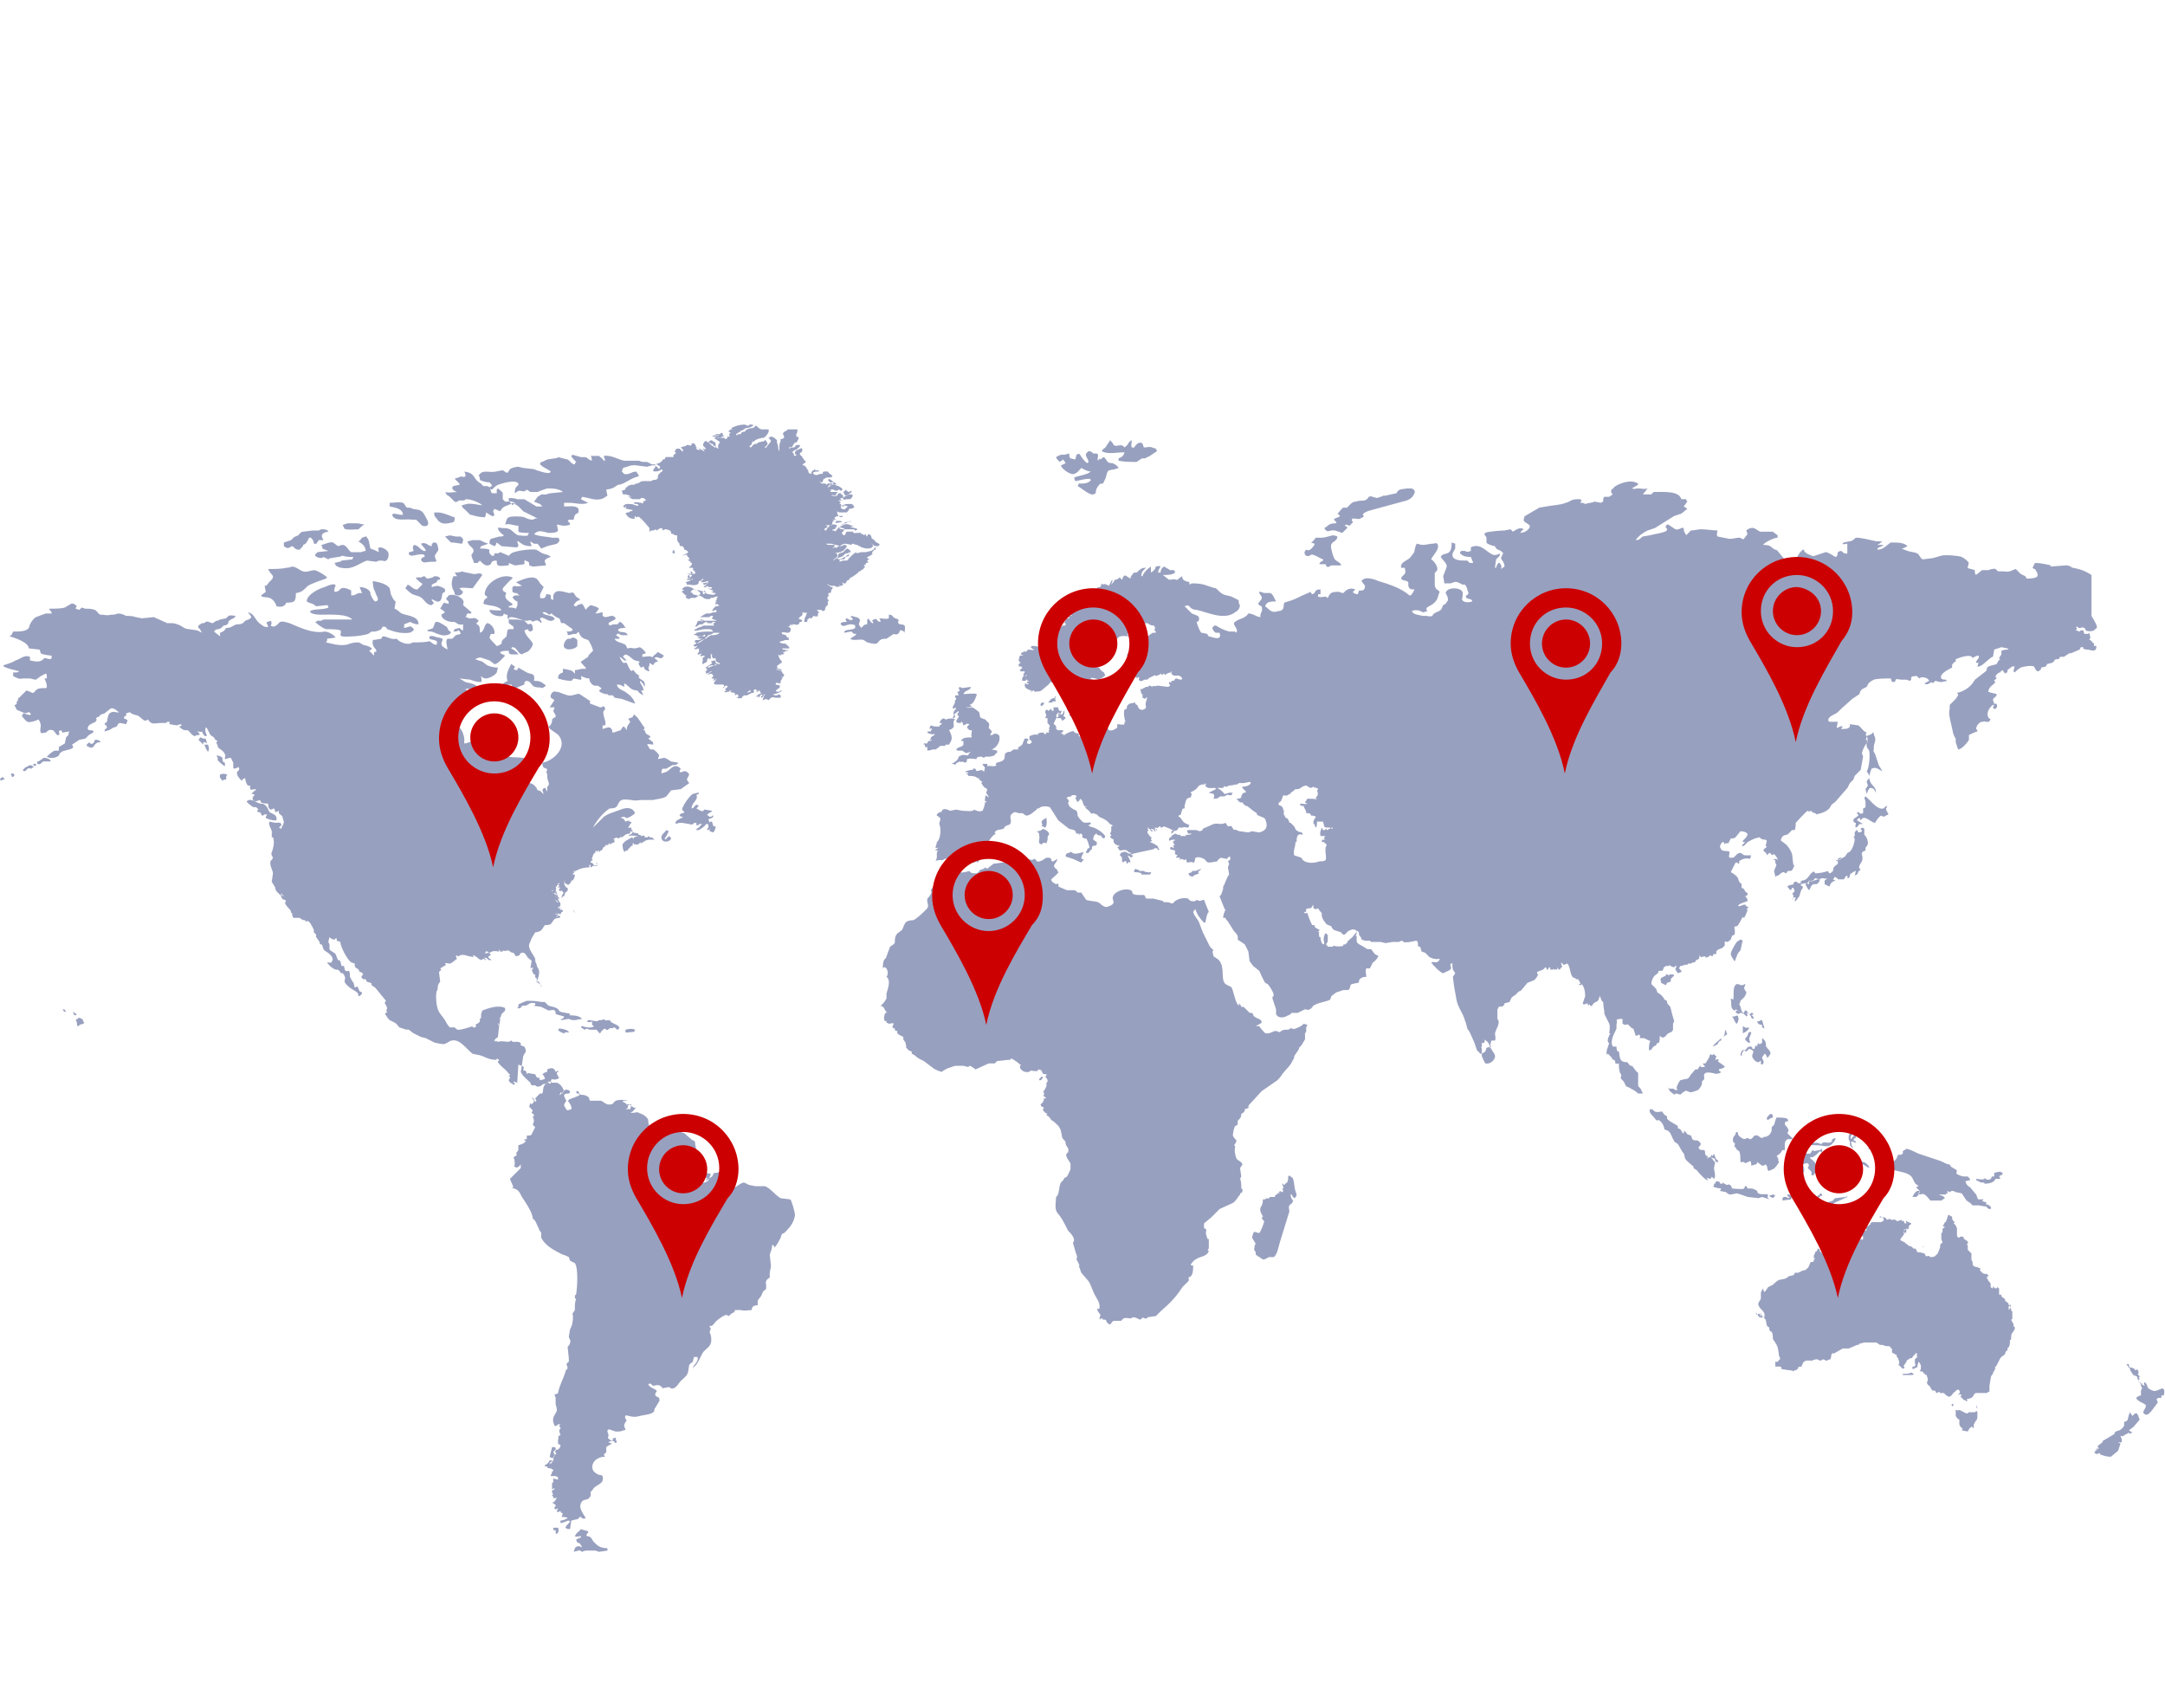 <svg xmlns="http://www.w3.org/2000/svg" width="180" height="142"><style type="text/css"><![CDATA[
	.st0{fill:#CC0000;}
	.st1{fill-rule:evenodd;clip-rule:evenodd;fill:#98A0BF;}
]]></style><g id="Layer_2"><path class="st1" d="M179.9 116h-.2v.2c-.2 0-.3 0-.4.1l.1.3c-.2.2-.7 1.1-1 1-.5-.2.1-.5 0-.8-.2-.2-.7-.3-.8-.6.1-.1.3-.2.4-.2v-.4l.1-.2-.1-.2v-.2l-.3-.4c0-.1 0-.2-.1-.2l-.2-.1c0 .1.1.2.1.2l-.4-.6c0-.1 0-.2-.1-.2l-.2-.3h.2c0 .2 0 .2.1.3.1-.1.3.1.4.1 0 .1 0 .1.1.1l.1-.1c0 .1.1.1.1.3v.1h-.1c.1.1.2.2.2.3h-.1l.1.2h-.1v.1s.1 0 .1.1v.1h.2v.1l.2.1c0-.1-.1-.2 0-.3.2.1.2.3.3.5.2.1.4.3.7.2l.5-.2.1.1c.1.2 0 .4 0 .5zm-2.6 1.7l.2-.2h.2c0 .1 0 .1.1.2v.1l.1.2-.5.6-.4.3.3.2c-.1 0-.1 0-.2.1l-.1-.1c-.2.1-.4.2-.5.3-.1 0-.1-.1-.2 0l.1.2v.3h-.3l.2.1-.2.6-.6.5c-.4 0-.6-.1-.9-.2v-.1h-.1c-.1.1-.3.1-.4-.1h.1v-.1h.1l-.1-.1c.1 0 .1 0 .2.1l-.1-.2c.1 0 .2.1.2 0 0 0-.1-.1-.1-.2l.4-.3v-.1l.5-.3.5-.3c0-.1 0-.1.1-.2l.3-.1c.1 0 .4-.3.4-.4v-.3c.1 0 .3-.1.3-.2l.1-.4.1-.2c0-.1 0 .1.2.3zm-88.7-58c-.1.1-.2.2-.3.2l-.1-.2h-.3c-.2-.3 0-.3.1-.5 0 .1.1.2.2.2 0-.1 0-.2.1-.3h.2c0 .2 0 .3-.1.4.1.1.2.1.2.2zm-1.1-1.3h-.7c0 .2-.1.2-.2.3l-.1-.1c0-.1.1-.2.2-.2h.4c.1 0 .2-.2.3-.3l.3-.1v-.1h.1c-.1.1-.1.2 0 .4-.3 0-.3 0-.3.1zm86.7-6.1l-.1.1c-.2.1-.5.1-.7 0 0-.1 0-.1-.1-.2h-.1v-.1c-.1.1-.2.1-.4.1 0-.1-.1-.1-.2-.1l.1.2s-.1 0-.1.1l.3.1.1-.1h.2c.1.2 0 .3.2.3.1 0 .2 0 .2-.1 0 0 0 .1-.1.1.1 0 .1 0 .2-.1l.1.4-.1.2c.2 0 .2.2.4.3v.2h.2c0 .5-.3.4-.7.3-.1 0-.3 0-.4-.1v-.1h-.2l-.1.2-.7.3c-.1 0-.2 0-.3.1l-.3.2h-.3c-.1.1-.1.2-.2.2h-.2c-.1.1-.2.3-.3.3l-.4.1-.1.2-.4.1c0 .1 0 .2-.1.2l-.1.1h-.1c-.2-.1-.2-.3-.3-.4-.2-.1-.9 0-1.1.1-.2.1-.4.3-.5.4l-.1-.1.1-.4h-.2l-.4.3v.2c-.1 0-.1 0-.2.1l-.2-.3c-.1.1-.2.1-.2.2-.2 0-.3.2-.4.3l.1.2c-.1.1-.2.1-.2.2l.1.1c-.2.3-.5.3-.6.8.2.1.4.1.7.2v.1c-.1.2-.3.2-.3.4l.1.3h.2c0 .1.1.2 0 .3 0 .1-.2.2-.2.1 0 0-.1 0-.1-.1l.1-.2h-.1c-.2.1-.6.6-.4 1 0 .1.1.1.2.2-.2.4-.3.1-.7.2-.2 0-.5.3-.5.6l.1.1v.1c-.3.1-.5.2-.7.3v.4c-.1.2-.6.8-.9.8l-.2-.6v-.3c-.1-.1-.1-.2-.2-.4l-.2-.9c-.1-.4-.2-.8-.1-1.2v-.3l.5-.5.2-.3c0-.1 0-.1-.1-.2.5-.1 1-.4 1.3-.8l.2-.3.9-.7c.1-.1.1-.2.1-.3.2-.2.6-.2.8-.3 0 0 .2-.4.3-.4l-.1-.1.2-.3v-.3c.2-.1.4-.1.6-.1l-.1-.1-.5-.1-.6.2-.1.6c-.1 0-.2.1-.2.1-.3.2-.8.8-1.1.7l.1-.3h-.2v-.1c.1-.2.3-.3.2-.5-.2 0-.3.1-.5.2-.1-.4-1.2 0-1.4.1v.2c-.1 0-.3.2-.3.3v.2c-.2.1-1.1.5-.9.9.1.1.3.1.4.1 0 0 0 .1.1.1l-.5.1c-.2 0-.4-.1-.5-.1l-.2.2-.1-.1c-.2.1-.4.3-.6.1l.4-.2c-.1-.2-.3-.3-.6-.3-.1 0-.1 0-.2.1-.1-.1-.2-.1-.2-.2-.2 0-.4 0-.5.1v.2l-.1.1-.3-.1h-.4c-.2 0-.4-.1-.5 0 0 .1 0 .1-.1.2-.3 0-.2-.1-.3-.3-.4 0-1.1 0-1.4.1-.2.1-.4.2-.5.4l-.1.2-.4.2c-.1.1-.2.3-.2.4l-.6.4-.9.8-.3.3c-.2.2-.8.3-.8.7l.1.1h.7l-.1.5c.2 0 .3-.2.5-.1 0 .1-.1.1-.1.1v.1c.3 0 .6 0 .7-.2v-.2l.7.1c.2.1.4.5.7.6l-.1.2s.1 0 .1.1 0 .2-.1.3c.1 0 .1 0 .2.1-.2.3-.4.6-.5 1l.1.3-.2 1.1-.5.5-.1.3-.3.3-.2.4-.7.8c-.2.2-.2.3-.5.5-.2.1-.2.3-.3.4-.2.2-.4.3-.7.4l-.4.1s0-.1-.1-.1c-.2-.1-.2 0-.3-.2l-.3.1.1-.1h-.1c-.1 0-.9.9-1 1 0 .1 0 .5-.1.6h-.2l-.3.3c-.2.2-.4 0-.6.4 0 .1-.1.1 0 .2l.4.3c.2.2.4.5.5.8l.1.9h.1c-.1.2-.1.4-.3.5h-.2c-.1 0-.1.1-.2.2l-.2-.1c-.2 0-.3.2-.5.3-.1 0-.1 0-.2.1 0-.2-.1-.4-.1-.5l.2-.5-.1-.2v-.2h-.2l.2-.1c.1 0 .1 0 .2.1 0-.2-.2-.4-.3-.5l-.2.1c0-.1-.1-.2-.2-.2l-.2.2c0-.2-.2-.3-.3-.4.1-.2.2-.2.3-.3l-.1-.1.1-.4c-.1-.2-.4 0-.6-.3l-.4.1c-.2.1-.5.2-.7.4-.1.1-.2.3-.4.2l.3-.3h-.2v-.1c.2-.2.3-.3.4-.5 0-.2-.3-.3-.6-.3l-.4.5c-.1.1-.3.1-.4.1l-.2.4h-.2c-.1 0-.1.1-.1.1l-.1-.2h-.1c-.1.1-.2.3-.2.4l.1.2c.1.2.5.1.7.2 0 .2-.1.4 0 .5h.3c.2-.1.3-.4.6-.4.1 0 .2.2.4.2h.5l-.1.3c-.3-.1-.7 0-.9.2v.2h-.1s0-.1-.1-.1h-.1l-.4.8c.2.1.5.3.6.5l.1.3.2.2v.3l.2.1.1.2c.1.1.2.1.2.2v.1l-.2.1c.1.1.2.2.2.4-.2.1-.7.2-.8.4.2.1.3-.1.6-.1.1.1.1.2.3.2l-.2.2h.1c0 .1-.2.6-.3.7 0 0-.1 0-.1-.1-.1.2-.4.8-.5.8-.1 0-.2 0-.2.1s.1.4 0 .6l-.2.1-.1.3s-.2.2-.3.2c-.1 0-.2-.1-.2 0v.3l-.2.2c-.2.1-.4.1-.5.3v.2c-.2 0-.3 0-.3.2-.1 0-.2-.1-.2-.1-.1.1-.2.2-.4.2v-.1c-.4 0-.3.2-.5-.1 0 .2 0 .3-.2.4h-.1c0 .1 0 .1-.1.2-.1 0-.2 0-.3.1h-.2c-.1 0-.1.1-.1.1h-.2l-.3.1h-.1l-.1.2.2.2v.1l-.3.1-.2-.3c0-.2.1-.2.1-.3h-.1l-.1.1c-.2 0-.3-.1-.4-.2 0 .1 0 .1-.1.1h-.2c-.1.1-.2.1-.2.2s0 .1-.1.2h-.3c0 .3-.3.3-.4.5-.1.1-.2.4-.2.6l.4.4.1.3.3.2c.1.1.2.2.3.4l.2.1c0 .1 0 .2.1.3.1.1.2.2.2.3.1.4.2.8.3 1.1l-.1.2v.5c-.1.3-.4.2-.5.4-.2.2-.3.4-.6.1 0 .2 0 .5-.1.6h-.1s-.1.1-.1.2c-.1 0-.2.1-.2.1-.2.1-.1.3-.4.3 0-.2 0-.6.1-.7 0-.1 0-.1-.1-.1l-.4-.2h-.4c.1-.1.1-.1 0-.3-.1 0-.1.1-.3.1l-.2-.6c-.1 0-.1 0-.2-.1l-.2-.2c-.1-.1-.2 0-.3 0l-.2-.1v-.4c-.3 0-.4 0-.5.1.1.2 0 .2 0 .4v.3c-.1.3-.6 1-.3 1.5h.3c0 .1 0 .3.1.4h.1c.1.5 0 .9.7.9.1.1.2.3.3.3h.1l.3.4.2.2v1c0 .2.2.2.2.3l.2.4h-.4c-.2-.2-.4-.3-.6-.4-.1-.1-.2-.1-.4-.2l-.2-.4-.2-.2c-.1-.1 0-.2 0-.3 0-.1-.1-.2-.1-.2-.1-.3-.1-.5-.1-.8-.1 0-.2.1-.2 0h-.1c0-.2 0-.2-.1-.3h-.1c-.1-.2-.2-.3-.4-.5 0 0-.1 0-.1.1-.1-.3.1-.7.2-1 0 0-.1 0-.1-.1-.1-.1.1-.6.2-.7h-.1c0-.2.1-.5 0-.8l-.4-.8c0-.3-.1-.6-.1-1-.2-.1-.2-.4-.3-.5-.1.5-.2.4-.5.6-.1.1-.1.3-.3.2v-.1c-.1 0-.1 0-.1.1l-.1-.1v-.1l-.3.1s-.1 0-.1-.1l.2-.6c0-.4-.1-.8-.3-1 0 0 0 .1-.1.1l-.2-.1h.2c0-.1-.1-.3-.2-.4h-.2v-.1h-.1c-.4-.1-.3-1-.6-1.2-.1 0-.1.1-.3.1l-.2-.2v.1l.1.3c-.1 0-.1 0-.2.2h-.1l-.1-.2c0 .1 0 .2-.1.2h-.1v-.1s0 .1-.1.1c0 0-.1 0-.1-.1v.1h-.2c0-.1 0-.2-.1-.2l-.1.2h-.1c0-.1 0-.1-.1-.2l-.2.2-.5.2c0 .1 0 .2.1.2-.1.2-.2.4-.4.5l-.5.2-.5.6c-.1.1-.1.1-.2.1l-.3.3-.3.2-.2.4-.4.1c0 .1-.1.2-.2.3-.1-.1-.2 0-.3 0 0 .1-.1.2-.1.2v.8c.3.3-.1.8-.2 1.2 0 .2.1.4 0 .6h-.3l-.1.4.1.1-.4.1-.1.3c-.1.1-.3.2-.4.2l-.3-.3-.2-.6-.4-.9-.2-.3-.1-.4c-.1-.3-.2-.6-.3-.8-.2-.4-.4-.7-.5-1.2l-.2-1.1-.1-.8.2-.3-.2-.3c0-.1-.1-.4 0-.5h-.2v.2c.2.3-.2.4-.4.5l-.2.1c-.2 0-.9-.7-1-.9.3-.1.4.1.6-.1.1-.1.1-.1.1-.2-.4.1-.9-.1-1-.3l-.2-.2-.3-.1c0-.1-.1-.2-.1-.4-.1 0-.2 0-.2-.1 0-.2 0-.3-.1-.4-.2 0-1.1.3-1.2 0-.2 0-.2.1-.3.1h-.5l-.6.1-.4-.1h-.8l-.1-.1h-.4l-.3-.1c0-.2-.1-.2-.2-.4 0-.1 0-.2-.1-.3-.1 0-.1 0-.2-.1-.2-.1-.4 0-.6.1l-.3.3c-.2 0-.2-.1-.3-.2l-.6-.2c-.1-.1-.2-.2-.2-.3-.2-.1-.4-.1-.5-.3-.1-.1-.3-.4-.3-.6v-.2c-.1-.1-.2-.2-.3-.4-.1.1-.4.1-.4-.1v-.2l-.2.3c-.1 0-.4 0-.4.1v.2h-.1l-.1.1h.3c.1.3.2.6.4 1h.2v.1c.1.2.3.2.4.3 0 .1 0 .1-.1.1 0 0 0 .1.1.1-.1.2 0 .2 0 .4.1 0 .1 0 .1.1 0 .2.1.4.2.5.1 0 .1 0 .1-.2-.1-.2 0-.6.1-.7h.1c0 .1.1.1.1.1v.5c0 .2-.2.2-.1.4.1 0 .1 0 .1.1h.4l.1-.1c.1.1.7.1.8 0v-.1h.2c0-.1.1-.1.1-.1 0-.1.1-.2.1-.2.2-.2.4-.3.5-.5.1-.1.2-.2.2-.3 0 .2 0 .3-.1.4h.1v.4c0 .2.2.3.4.4l.5.3h.3l.3.4c.1.1.3.1.3.2-.1.2-.2.3-.3.4-.1.1-.2.1-.2.2l-.2.4h-.3c-.1.2 0 .5 0 .7-.3 0-.5.1-.6.3 0 .1 0 .2-.1.2l-.5.1c-.2.1-.1.3-.2.4l-.1.1h-.4l-.6.2-.4.3-.1.3c-.4.2-.9.2-1.4.5-.1.1-.1.2-.3.3-.1.1-.3 0-.4 0l-.6.3h-.5c-.1.1-.2.2-.3.2-.3.2-.8.3-1-.1v-.4l-.3-.9c0-.1 0-.2.1-.2 0-.1 0-.2-.1-.4s-.3-.5-.4-.6l-.2-.1c-.2-.3-.3-.6-.5-1l-.5-.4-.3-.4-.1-.8-.3-.6-.6-.4c.1-.3-.1-.5-.3-.7l-.5-.8c-.1-.1-.2-.2-.2-.3h-.2c0-.2.1-.5.2-.7 0 0-.1 0-.1-.1l-.4-1c.2-.1.2-.4.3-.6v-.2c.2-.3.3-.8.5-1l-.1-.6.1-.3-.1-.2c.1-.1.2-.1.2-.2v-.1s0-.1-.1-.1l-.2.2-.5-.1c-.1.1-.2.1-.3.3-.1 0-.4.1-.7.1-.2 0-.2-.2-.4-.3-.2-.1-.4-.2-.7-.1l-.1.4h-.1c-.1-.1-.3 0-.5 0l-.1-.3-.1.1c-.1 0-.1-.1-.3-.1l-.1.1v-.1c0-.1 0-.1.1-.1h-.4v-.1s.1 0 .1-.1l-.2-.1v-.3l-.4-.1v-.1s0-.1.1-.1l.2.1v-.1l-.1-.1c.1 0 .1 0 .2-.1h-.1v-.1s0-.1-.1-.1l.1-.1s.1 0 .1-.1c-.2 0-.3 0-.5.1 0-.1 0-.2.1-.3.1 0 .1 0 .1-.1.1-.1.3-.2.4-.2 0 .1.2.1.3.1h.1l-.1.1h.5v-.1c.2 0 .4 0 .5-.1h-.3l-.1-.2s0-.1.1-.1h.6c.2 0 .3.2.6 0v-.1l.9-.4c.4-.1.6.1 1-.1l.2.3c.1 0 .3-.1.3 0l.2.3c.2-.1.3.1.5.1l.7.1.3-.1.6.1c.4-.1.7-.3.6-.8l-.1-.3c-.1-.2-.5-.2-.7-.4v-.1l-.3-.2-.5-.4c-.1 0-.2 0-.2-.1-.1 0-.1-.1-.2-.2h-.2l-.3-.3c.1 0 .3 0 .4-.1 0-.2.1-.3.2-.4.1 0 .2 0 .2-.1l-.3-.3v-.1c.3 0 .6-.1.7-.3 0 0 0-.1-.1-.1l-.5.1h-.4l-.1.1c-.2 0-.4.1-.7.1l-.2.1h-.1s-.1 0-.1-.1c0 .1-.1.2-.1.2h-.5c.2.1.5.3.6.5.2 0 .3-.1.4-.1h.3l-.1.2h-.2c-.1 0-.1-.1-.2 0l-.2.1h-.3c-.3.1-.1.2-.6.2.2-.5-.1-.4-.4-.5l.6-.3s0-.1-.1-.1c-.3 0-.6.1-.8-.2l.1-.1-.1-.1v.1c-.7 0-.5.3-.9.5-.1.1-.3.1-.3.2l.1.1-.1.3c-.4 0-.4.3-.5.7v.2s-.2 0-.2.1-.1.2-.1.4l-.2.1v.1c.2 0 .3.4.5.5l.4.2-.1.2c-.3 0-.2-.1-.5 0h-.3l-.1.2-.3.1c-.1.1-.1.2-.2.2v-.2l.2-.1c-.1 0-.2 0-.3-.1l-.5-.2c-.1 0-.1.1-.3.1 0-.1 0-.1-.1-.1-.2.2-.1.1-.4.1.1.2.2.2.3.3l-.1-.1c0-.1-.1-.1-.1-.1h-.1l.1.2h-.1c0-.1-.1-.2-.3-.2 0 .1.1.1.2.2h-.2c0-.2-.2-.2-.3-.3h.1c0 .1-.1.1-.1.1l.1.1s-.1.1-.1.2c.1.2.3.4.4.5v0h-.1c0 .1 0 .1.1.2l-.2.1c.1 0 .7.3.7.4 0 .1 0 .1.1.2l-.1.1c0-.1-.1-.2-.2-.2s-.2.1-.2.1c-1.9.4-1.9.4-1.8.5h.1v.1c-.1 0-.1 0-.1.1h-.1v-.1c-.1 0-.1 0-.2-.1v.1c.1.2.2.3.2.5-.1 0-.1-.1-.2 0 0 0 0 .1-.1.1 0-.1-.1-.3-.2-.2l-.1.1-.1-.1v-.3c-.1-.1-.1-.2-.2-.2l.1-.2.3-.1c.2 0 .4.3.6.1-.2 0-.3-.1-.4-.2-.2-.1-.4 0-.6 0l-.2-.3c.1 0 .1 0 .2-.1-.2 0-.4-.1-.5-.3v-.2c-.1-.1-.3-.1-.3-.3h.1c0-.1 0-.1-.1-.2l.1-.2v-.4c.1 0 .1 0 .1-.1l-.2-.1-.2-.2c-.2-.2-.5-.3-.7-.4l-.2-.2-.3-.1c-.1 0-.1.1-.2 0-.1-.2-.3-.3-.5-.5h.2c-.5-.1-.2-.5-.6-.7 0 .1-.1.2-.1.2-.1 0-.1.1-.1.1l-.2-.4c.1 0 .1 0 .1-.1 0 0 0-.1-.1-.1h-.3v.1c-.2 0-.4.1-.4.1v.1h.1c0 .1 0 .1.1.2 0 .1-.1.1-.1.1.1.4.2.4.5.6.1 0 .2.1.2.1.1.1.1.3.1.4.1.2.3.4.4.5.2.2.6 0 .7.1v.1l-.2.1.1.1c.5.1 1 .4 1.3.8 0 .1-.1.2-.1.2l-.2-.1v-.1c-.1-.1-.4 0-.4-.2-.2 0-.3.3-.3.5l.3.2v.2l-.1.1c-.2 0-.2 0-.3.1v.2c-.1 0-.2.2-.3.3h-.2v-.1c.1-.1.1-.1.1-.2l.1-.1h.1c0-.1-.2-.8-.3-.8h-.1c-.1 0-.2-.1-.2-.1v-.2l-.1-.1c-.1 0-.1 0-.2.1h.1s0-.1-.1-.1h-.2c-.1-.4-.3-.3-.6-.4l-.9-.7-.7-1.1c-.3-.1-.5-.1-.8 0l-.1.1c-.1 0-.2 0-.2.1-.3.2-.4.4-.8.5-.2 0-.3-.2-.4-.2h-.2c-.3 0-.3-.2-.6 0-.4.3 0 .5-.2.9-.1.1-.4.1-.5.3 0 0 0 .1-.1.1-.2.1-.5 0-.7.3l.1.1c-.2.1-.6.5-.6.8l.1.3.2.1c-.2.1-.5.3-.5.6v.1c-.2 0-.4 0-.5.2l-.2.3-.1-.1-.2.1h-.9l-.2.1c-.2.1-.3 0-.3.2v0c-.2.1-.4-.1-.4-.3h-.1c0-.2-.2-.4-.5-.3-.1 0-.2.1-.2.1h-.2c-.2 0-.3 0-.4.1l.1-.3v-.3c0-.1 0-.2.1-.3h-.2v-.1c.1 0 .1 0 .2-.1v-.1c0 .1-.1.1-.1.1-.1 0-.1 0-.1-.1s.1-.2.1-.4c.3-.2.4-1.1.2-1.5 0-.1.1-.4.1-.4 0-.1-.1-.2-.3-.3v-.1c.1-.1.2-.2.3-.2h.1c0-.1 0-.1.1-.2.2-.1.4 0 .6.1l.5-.1s.5.1.6.1c.3 0 .8.1.9-.1.2.1.4.2.7.1.1-.2.2-.5.2-.7h.1v-.1h-.1c0-.2 0-.4.1-.5l.2.2c0-.2-.1-.2-.2-.4 0-.1.1-.2.1-.2-.1-.3-.1-.1-.3-.3l-.2-.3s0-.1.1-.1l-.3-.2s0-.1.1-.1h-.2c-.2-.2-.5-.2-.8-.2v-.1l-.2-.1h.1c.1 0 .1 0 .1-.1h-.2v-.1c.2 0 .3-.1.4-.1h.2v-.1h.2l.1.2.5-.1v.1h.2c-.1-.1 0-.2 0-.3-.1-.1-.2-.2-.2-.3h.4v.2c.3-.1.5.1.8-.1h-.1v-.1c.1-.2.4-.1.6-.3.2-.1.1-.4.2-.6.1 0 .2-.1.2-.1h.2l.3-.2h.4c0-.1-.1-.1-.1-.1l.4-.3.2-.5h.2c.1 0 .1.1.1.1v.1h-.1v.2c.1 0 .2.1.3 0 .1-.1.1-.1.1-.2h-.1v-.1h-.1v-.3c.2-.1.5-.2.7-.1 0 .1.1.1.1.1s-.1 0-.1-.1v-.1c.1-.1.3-.1.5-.1v.1c.1 0 .1 0 .2.1-.1-.1 0-.1 0-.2h.3s-.1 0-.1-.1v-.1h.1l-.1-.1.1-.1h-.2c.1 0 .1 0 .2-.1 0-.1-.1-.2-.2-.3v-.4c-.1 0-.1 0-.1-.1v.1h-.1l.1-.2c0-.2-.2-.3 0-.5.1 0 .2.1.2.1l.2-.2c0 .1 0 .1.1.2h.1v-.3h.4c0 .1 0 .2.1.3h.3c.1 0 0 .2-.1.3h-.1s0-.1-.1-.1c0 0-.1 0-.1.1.1.2-.1.2-.1.3h-.1v.1c-.1.1-.1.2-.2.4.1 0 .3.2.2.4.1 0 .1 0 .1.1h.5v.1l-.2.2h.2v.1h.1c.1-.1.7-.4.8-.3.1.2.2.1.4.2v.2c.1 0 .2.1.4.1v-.3c.6 0 1-.3 1.5-.5.1 0 .5-.1.5 0l.1.2c.3.1.5-.1.7-.2v-.3c.2 0 .5.1.6 0v-.2h.1c-.1-.1-.2-.8-.1-1l.2-.1v-.2l.2-.2.5-.1v.1c.1.1.2.1.2.2l.1.2c.2.2.5.1.6-.1-.1-.3 0-.5.1-.8h-.1l-.1.1-.2-.1v-.3h-.1c0-.1 0-.2-.1-.3.1 0 .1 0 0-.1.2 0 .3-.1.5-.2h.2v-.1c.1 0 .2 0 .3.1l.1-.1c.1.1.2 0 .4 0l.8.1c.1 0 .2-.1.2-.1l-.1-.2v-.1h.1s.1.1.1 0v-.1h.2c.1-.1.1-.2.2-.2s.2.1.4.1c0 0 .1 0 .1-.1-.3-.5-.6 0-.9-.4 0-.1.1-.2 0-.2v.1c-.2 0-.4.1-.5.2 0 0-.1 0-.1-.1-.1 0-.1 0-.1.1-.1 0-.1 0-.2-.1v-.1c0 .1 0 .1-.1.2l-.3.1-.1-.1c0 .1-.2.1-.3.2-.1 0-.2.1-.3.2h-.2c-.1 0-.3.2-.4.1-.1 0-.1-.1-.1-.2 0 0 0-.1.1-.1-.1 0-.2 0-.3.1v-.1c-.1 0-.2 0-.3-.1-.2-.1-.3-.3-.2-.7v-.2l-.2-.3c0-.1.1-.2.1-.4 0 0-.1-.1-.2-.1.1-.2.1-.3.3-.4v-.1h.3c.3-.1.1-.3.3-.5 0 0 0 .1.1.1h.1c.1-.2.9-1 1.1-1h.2v-.1l-.1-.1c0-.1.1-.2 0-.3 0 0 0-.1-.1-.1-.3 0-.3-.1-.5-.2-.1 0-.5.1-.5.1l-.3-.2-.4.4c-.1.1-.2 0-.3.2l.1.2c0 .1-.2.2-.3.2l.2.2c-.9-.1-.9.1-1 .2-.2.1-.4.2-.5.4l-.1-.1c-.1.1-.1.2-.2.2-.2.1-.3.1-.4.3h-.2v.2l-.1.1c-.1 0-.1 0-.2-.1 0 .3.1.3 0 .6h-.1c0 .2.1.6 0 .7.1 0 .2.1.2.1h.1c.1.2.2.3.4.4 0 .1.1.1.1.3h-.1c0 .1-.4.3-.5.3-.1-.1-.6-.2-.6-.1v.1c.2-.1.3.1.5.2.2 0 .3-.2.5-.1v-.1h.1v.1h-.1v.1c-.1 0-.2.1-.2.2h-.1v-.2c-.2.1 0 .3-.3.3v.1h-.3c0 .1.3.4.1.6h-.1v.1h.1v.2l-.1.2v.2l-.3.6-.1-.1h-.4v.1h-.1c-.1 0-.1.1-.2.2 0 .1.1.1 0 .2l-.1.1c-.2-.1-.4.1-.7 0l.1-.2c-.1-.1-.2-.2-.3-.4 0 0 .1 0 .1-.1v-.1h.1v-.1c-.2-.2-.3-.3-.4-.6h-.1c0-.2-.1-.3-.1-.4l.1-.3h-.2v-.1h-.1c0-.1 0-.4-.1-.4l.1-.2c-.2.1-.2 0-.3-.2v-.2s-.1 0-.1.1c0 .2 0 .3-.1.4-.1.1-.2 0-.2 0-.1 0-.1.1-.2.2l-.6.5c-.1.1-.5.1-.6.1 0-.1 0-.1-.1-.1l-.1.1h-.1l.1-.1c-.2 0-.3-.1-.5-.2l-.1-.2c0-.1.1-.1 0-.2h.1v.1c0-.1.1 0 .2 0 0 0 0-.1.1-.1h-.2v-.1l.2-.1h-.2c0-.1.1-.1.1-.1l-.1.1c0-.1 0-.1-.1-.1v.1h-.2v0h-.1v-.2l.1-.2v0h.1c.1 0 .2 0 .2-.1l-.2.1s-.1 0-.1-.1v-.1c.1 0 .1-.1.1-.2-.2 0-.3.1-.4-.1.1-.1.2-.1.2-.2l-.1-.1h-.2v-.1c0-.1.1-.2.2-.2-.1 0-.1-.1-.2-.2l.1-.4h.3l-.2-.1v-.1c.2-.1.3-.2.4-.1l.2-.2c.2 0 .4.1.5 0-.1 0-.2-.1-.3-.2l.1-.1c.2 0 .4 0 .6.1 0-.2.3-.5.4-.4 0 0 .1 0 .1.1l.3-.3v-.2c.1-.2.4-.4.5-.5.1 0 .2.1.3 0v-.1c.1-.1.2-.3.4-.4h.2v-.2h-.1c.1-.2.1-.4.4-.4v-.2h.2c0-.2-.1-.2-.1-.3l.1-.2h.3l-.1-.2.5-.2c-.1 0-.1 0-.1-.1.1 0 .1-.1.2-.2.1 0 .2 0 .2.1 0-.1.1-.1.2-.1v-.1c-.1 0-.1-.1-.1-.1l.2-.2c0 .1.1.1.2.2l.1-.1c0-.1 0-.2-.1-.2.1 0 .2 0 .3-.1l-.1-.1.1-.1.3-.3c.2-.2.3.1.4-.4l.1.1c.2-.1.3 0 .5.1.1-.1.2-.5.3-.5v.1l-.1.3c.1-.1.2-.2.3-.4.2 0 .3-.1.4-.2l.2.2c.2-.6.3-.3.7-.1 0-.2.2-.4.3-.5h.2c.3-.2.3-.4.8-.4-.2.2-.4.3-.4.7h.1c.1-.3.4-.6.7-.8v.5c.2-.1.4-.3.4-.5.1 0 .3-.1.4 0-.1.2-.2.3-.2.5h.2c0-.2.1-.4.3-.5l.5.3h.3l.1.1v.1c-.2.2-.6.2-1 .2l.5.4c.3 0 .4-.1.6 0 .1 0 .2 0 .2-.1l.3-.2c0 .4.3.4.6.5v.2l.2-.1c.3 0 .6 0 1 .1l.6.2c.1 0 .2.1.4.1.2.2.4.4.6.5.2.1.4.1.7.2l.6.3c0 .2 0 .3.1.4 0 .3-.2.5-.4.6-.9.7-2.3 0-3.2-.2-.1 0-.2 0-.4-.1s-.2-.4-.6-.2l.6.6.5.2c.2.2.1.5-.1.5 0 .1.3.9.4.9l.5.1c0 .1.1.2.1.2l.4.1c.3.1.7.1.5-.4h-.3c-.1 0-.3-.3-.3-.4.1-.1.1-.2.3-.2.3.2.7.4 1.1.5h.4c.1 0 .1 0 .2.1.2-.3-.2-.5-.2-.8.3-.4.9-.3 1.2-.8.4 0 .7.3 1 .3v-.2c.1-.3.2-.3.1-.7-.1 0-.2-.1-.3-.2l.3-.4c.1-.3-.2-.3-.2-.6.1 0 .2 0 .4.1h.5c.2 0 .4.5.5.7-.4 0-.8 0-.9.4.4.3.5.6 1.1.4.1 0 .2 0 .3-.1.2-.1.1-.5.2-.6l.3-.1c.4-.1.8-.3 1.2-.5l.7-.3c0 .1 0 .1.1.2.4-.1.1-.4.7-.4v.4h-.2v.2c.3.1.3 0 .7 0 0 .1 0 .1.1.1.1-.1.1-.3.3-.4.1-.1.5-.1.6-.1.1 0 .2.1.4.1l.2-.2c.3-.2.5-.2.8-.1l-.2.2c0 .1.2.2.4.2l.1-.3c.3 0 .5 0 .5-.4l-.3-.4c.1-.1.2-.2.3-.2.3-.1.9.1 1.1.2 1 .3 1.9.6 2.6 1.2h.1c.1-.1.3-.4.3-.5-.3 0-.4 0-.5-.3v-.3c-.2-.2-.5-.1-.6-.3.1-.4.5-.2.3-.9h-.3c-.1-.5.6-.6.8-.9l.3-.4c0-.2.1-.4.1-.5l.1-.2c.1 0 .3.1.5.1.3 0 .6-.1.8-.1.2 0 .3-.1.4 0 .3.4-.4 1-.5 1.3.2.1.6.6.5.9-.1.1-.1.2-.2.2v1.1c.1.4.3.3.4.5l-.1.3-.1.3c-.1.2-.3.4-.5.5-.1.1-.3.1-.4.3 0 .1 0 .1.1.2-.1 0-.2.1-.4.1l-.2-.1c-.2-.1-.5-.1-.7 0 .1.3.5.3.9.4h.3c.1 0 .3.1.5 0 .1-.3.5-.3.7-.5.1-.1.1-.2.2-.4l.2-.1.2-.3c0-.3-.1-.4-.2-.6.1-.5 1.2-.5 1.4-.1.1.2-.1.7 0 .7.1.2.6.2.8.1v-.1c-.1-.1-.3-.1-.5-.2v-.2c.1 0 .2-.1.2-.2l-.1-.3c0-.1-.1-.3-.2-.4h-.2c-.2-.1-.5-.3-.7-.2l-.3.1h-.5l-.1-.6.3-.8c0-.3-.4-.6-.5-.8.1-.3.5-.2.7-.4.2-.2.2-.5.2-.8l.3.1v.4c-.1.2-.3.4-.2.7.2.3.7.3 1 .3h.2l.2.2h.3l-.2-.5c-.5 0-.7-.1-.9-.3 0-.1 0-.1.1-.2h.3c.2.1.2.1.5 0v-.3c.8-.4 1.3.4 1.8.6.2.1.5 0 .6-.1v.2l-.3.3-.1.7h.1c0-.1.1-.3.2-.4h.1c.1.2.2.2.1.5l.3-.2c0-.3-.2-.5-.3-.7.1-.2.1-.3.2-.4l-.2-.2c-.2-.1-.4-.1-.5-.4-.2 0-.7-.2-.7-.3v-.4c0-.1-.3-.3-.1-.4.1-.1 1.3-.2 1.6-.2l.5-.1.2.2c.3-.2.6-.4.9-.2-.2.1-.2.2-.3.3.3 0 .7-.2.8-.5 0-.1 0-.1-.1-.2l-.3-.2-.1-.1c0-.1 0-.3.1-.4l1.2-.7.6-.1c.5-.1 1.1-.1 1.6-.3.4-.1.4-.3 1-.3.1 0 .3 0 .3.1l-.1.2c.1 0 .3 0 .4.1.3-.1.6-.1.8-.2l.5.1.2-.1c0-.2 0-.3.1-.4h.4l.3-.2c-.1-.1-.2-.2-.1-.4.1-.1.2-.1.2-.2.4-.3 1.4-.7 2-.3v.1l-.5.3c.2.1.3 0 .5 0 .3 0 .5.1.8 0l-.4.5h.7l.1-.1.1-.1c.9 0 2.1-.1 2.3.6h.4c0 .1.1.2.1.2l-.3.4.3.2-.5.4-.6.2-1.6 1-.6.2c-.4.2-.7.4-1 .8.4 0 .4-.2.6-.3l.6-.1c.3-.1 1.2-.2 1.4-.4v-.2c-.1 0-.1 0-.1-.1s.1-.2.2-.2l.6.4c.3.1.5-.2.7-.1 0 .1 0 .3.1.4l.1.2.1-.1.3-.3c.3 0 .6-.1.8-.1.5 0 1 .1 1.4.1 0 .2-.1.3 0 .5l1 .2c.3 0 .6-.1.8-.1.2 0 .3.2.4.1l.3-.4-.1-.3c.1-.1.3-.2.4-.2.3-.1.6.3.8.3h1l.4.3v.2c-.3 0-1.1.4-1.2.6.7 0 .6.2 1 .4.1 0 .1 0 .2.1l.5.6c.2.2.5.5.8.4.3-.3.4-.8.8-1.1h.1c0 .2.2.3.4.4.1 0 .3.2.5.1l.9-.3c.2 0 .8.4.8.4.2 0 .2-.3.2-.4.1 0 .1-.1.3-.1.1.1.3.3.5.2v-.8c-.1 0-.4.1-.4 0l.1-.1.5-.1c.2 0 .4-.2.5-.3.5 0 1.2.2 1.7.3h.5c-.1.1-.2.2-.4.3h.5l-.1.1c-.2.1-.4.1-.4.3.5 0 .8-.4 1.1-.6.6 0 1.1 0 1.4.3-.2.1-.3.2-.5.2l.5.2c.3.1.6.1.8.2.2.1.3.5.5.5l.8-.1.7-.2c.3-.1 1.5 0 1.7.1.2.1.5.3.6.5l-.1.4c.1.1.4.1.6.2 0 .2 0 .3.1.4l.5-.4h.5c.1 0 .2-.1.4-.1.3-.1.3.2.5.2h.4c.5.1.7-.1 1-.2l.4.4c.3.2.4.1.5.4.2 0 .8 0 .9-.2.1-.2-.1-.4-.2-.6-.1 0-.1 0-.2-.1l.2-.4c.4 0 .9.1 1.3.2v.1l1.3-.1c.2 0 .4.1.5.2.2 0 .4.1.5.1.4.1.8.3 1.1.5v3.4c.6 1 .5 1 .3 1.1zm-78.3 16.4c-.1 0-.1-.1 0 0h0zm14.2 0l-.1-.4h-.5c0 .1 0 .4-.1.5l-.1-.2v-.1h-.1v-.2c0-.1.1-.2.2-.4-.1-.1-.3-.1-.4-.1 0-.1-.1-.2-.2-.2h-.2c0-.3-.2-.4-.2-.6-.1 0-.3 0-.3-.1v-.1c.2 0 .5.1.6 0-.1 0-.2-.1-.2-.1 0-.1.1-.1.1-.1 0-.1 0-.1.1-.2h.2c.2 0 .5 0 .7.1-.1 0-.2-.1-.2-.2.2-.2.2-.3.1-.6l.1-.1-.1-.1c-.1 0-.2 0-.3-.1l-.2.1c-.1 0-.2-.1-.4-.2-.3 0-.5.3-.7.3h-.2c-.1.1-.2.2-.4.3v.1h-.1c-.1.1-.3.2-.5.1l-.2.5c-.1.1-.2.1-.2.2v.1l.2.1c.2.1.2.3.2.5 0-.1 0-.1.1-.2-.1.2-.1.4 0 .5l.1.2h.1c.1.1.2.3.2.4h.1l.3.3.1.2c0 .1.1.1.2.2s.3 0 .4.2v.1c-.5-.2-.5.3-.5.6h-.1v.1c0 .3-.2.6-.1 1l.6.2c.2.5 1 .5 1.5.3.2 0 .4 0 .5-.1.1-.1 0-.6 0-.7v-.2c0-.2.1-.3.1-.4-.1-.1-.2-.1-.2-.2h-.2v-.1s0-.1.1-.1h.2s-.1 0-.1-.1v-.1l.1-.1h-.4c-.1-.2 0-.5.1-.7l.1.2h.2v-.1h.1v.1c.1 0 .1 0 .2-.1h.1v-.1c.1 0 .1 0 .1.1.1 0 .1 0 .1-.1-.5 0-.7 0-.7-.1zm6.5-27l-2.2.6c-.3.1-1 .2-1.1.5l.1.1-.1.1-.2.1c-.1.1-.4 0-.6 0 0 0-.1 0-.1.1v.1l.1.1-.3.3-.3-.1-.1.1.2.1v.1l-.4.4-.6-.2c-.5-.1-.6.3-.9-.2.4-.2.3-.4 1-.4v-.1l-.2-.2c.1-.2.3-.1.5-.3 0-.1-.1-.1-.2-.2l.1-.1c.1-.1.3-.4.4-.4h.3c.2-.2.4-.5.7-.5.6-.2.8.1 1.1-.4.1 0 .2-.1.3 0l.4.1c.2-.1.4-.1.5-.2h.2l.9-.2c.2-.4.4-.3.9-.4h.3c.2 0 .4.2.3.4-.2.5-.6.6-1 .7zm-5.7 2.8l.3.1c-.1.6-.7.3-.5 1.1.1.4.2.8.4.9.1.1.4.2.4.4h-.8c-.1 0-.2.2-.4.1l-.1-.2h-.5c0-.2.2-.2.3-.3v-.1c-.3-.1-.5-.3-.9-.4-.2 0-.2.2-.5.1l-.1-.1c-.1-.2 0-.3.1-.4.1 0 .2.1.3 0 .2-.1.4-.4.4-.5l-.3-.1c.2-.1.3-.3.4-.4h.4c.5 0 .8-.2 1.1-.2zm-15.3-6.6l-.4.2c-.2 0-.3 0-.4.1l-.3.2c-.5 0-1 0-1.5-.1v-.2c.3-.1.4-.2.5-.5-.7 0-1.4.2-1.9-.1.1-.2.2-.2.3-.3l.4-.6c.1.1.2.2.3.4.3.2.6-.2.9.2l.1-.1c.2-.1.2-.4.5-.5 0 .2-.1.4 0 .6h.2c.1-.2.3-.4.5-.4.1 0 .1 0 .2.1l.1.3c.2 0 .5-.1.7 0l.3.1.1.2-.6.4zm-4.1.3c.1-.1.2-.2.3-.2l.3.4c.1.1.3.1.4.1.2.1.4.2.5.4l-.3.1-.5.1c-.2.1-.2.5-.3.7l-.2.4c-.1 0-.3 0-.3.1-.2.2-.3.4-.3.7l-.2.1c-.3.1-1.1-.6-1.3-.7l.1-.2c.4 0 .8 0 1-.3l-.1-.1c-.4 0-.7.1-1.2.2l-.1-.3c.5-.2 1-.2 1.4-.5-.3 0-.6-.2-.8-.3-.2.2-.3.4-.6.5-.3.1-1-.4-1.1-.7l.4-.2-.2-.3-.3.2c-.1-.1-.3-.3-.3-.4.2-.1.3-.2.5-.2h.2l.4-.1c0 .2 0 .3.1.4l.4.1.1-.4c.2-.1.2-.1.3 0 .1.2.4.6.6.7l.1-.1c0-.2-.3-.5-.2-.7l.2-.2c.2 0 .3.1.4.2h.3l.1.1c0 .2-.1.4 0 .5.1-.2.1-.2.2-.1zm-9.1 24.1c.1 0 .5.1.5.1v.2c-.1 0-.2.1-.2.2l-.4.1h-.3c-.1 0-.1 0-.2.1l-.2-.1c-.1 0-.3 0-.4.1v.1c-.3 0-.4-.1-.8 0 0 .4-.2.3-.4.2 0 0-.1.1-.2 0-.2.1-.3.1-.4.3l-.1-.1h-.2c.2-.1.6-.3.6-.6l.2-.1c.2-.1.4 0 .6 0 0-.1.1-.2.2-.3-.1 0-.2.1-.4.1l-.3-.2h-.4l-.1-.1.1-.1c.1-.1.4-.1.5-.3v-.3h-.2c.1-.3.5-.3.9-.3-.1-.2 0-.3 0-.6h-.2l-.2-.2c0-.1.1-.2.2-.3-.3-.1-.2 0-.5.1-.1-.3-.1-.3-.2-.3 0 .1 0 .1-.1.1s-.2 0-.3-.1c0-.2.3-.4.2-.5-.1 0-.1-.1-.1-.2.1 0 .1-.1.1-.1v-.1l-.4.3c-.1-.2.1-.4.2-.5l-.1-.1c0 .1-.1.1-.1.1s-.1 0-.1-.1l.2-.4v-.2s.1 0 .1-.1l-.1-.2c0-.1.1-.1.1-.1h.2l-.1-.3c.1 0 .1 0 .2-.1l-.1-.2.1-.1.2.1.7-.1v.1c-.1.2-.5.2-.6.5.3 0 .9-.1 1.1 0v.1c-.1.2-.2.7-.6.8l.2.1c-.1.1-.3.1-.5.1.3.1.3 0 .5 0 .1 0 .5.3.6.4.1.2 0 .4.2.5l.3.1.3.3c.1.1 0 .4 0 .4.2.3.4.2.1.6h.2c.2-.2.5-.1.6.1v.3c-.1.5-.5.8-.7.8zm-3.1-2.9c.1 0 .1.1.1.2l-.1.1h-.1c.1-.2.1-.2.1-.3zm0 1c-.1.2-.2.2-.4.3.1.1.3.6.2.8 0 .1-.1.2-.2.4h-.3v.1h-.4l-.4.3h-.2c-.1 0-.3.1-.5.1v-.3h-.2v-.2h-.1v-.1h.3s0-.1.1-.2c.1 0 .2 0 .3-.1h-.2s0-.1.1-.1v-.1c.1-.1.1-.1.3-.2v-.1c-.1.1-.5 0-.6-.1 0 0 0-.1.1-.1h.2c0-.1 0-.1.1-.2-.1-.1-.1 0-.2 0v-.1c0-.1.1-.2.1-.2.2.1.4.1.7.1v-.1c.1 0 .2-.1.2-.2h-.2c.1-.2.1-.3.4-.4 0 .1.1.1.2.1.2-.1.5-.1.7 0-.2.2-.1.3-.1.6zm7.9 9s-.1.1-.1.2v.2l-.1.3c-.1 0-.2-.1-.3 0l-.1.1c-.4-.1-.1-.4-.2-.8 0-.2-.1-.2-.2-.3.3 0 .4-.1.5-.2.4.1.6.4.5.5zm-.2-1.4v-.2c0 .3.1.8-.1 1h-.1v-.1h-.2s0-.1.1-.1h-.1l.1-.1h0s-.1 0-.1-.1v-.1c.1-.2.4-.3.4-.3zm3.1 3.5c-.1 0-.1.1-.2.2-.3-.1-.6-.3-1-.4-.2-.1-.3 0-.3-.2.1-.3.3-.1.4-.3.3.2.4.2.8.1.1 0 .2-.1.3 0-.1.1-.2.3-.2.5.1 0 .2 0 .2.1zm5.6 1c0 .1 0 .1-.1.2h-.7v-.1c-.2-.1-.5-.1-.6-.1v-.2h.1v-.1s.1 0 .1.1h.1c.1 0 .1 0 .1.1h.4c.1.1.2.1.4.1v.1c0-.1.1-.1.2-.1zm3.7-.1l.5-.2-.3.3.1.1-.5.2v.1l-.3-.1-.1-.2.3-.1v-.1h.3zm-22.3 2.3c.1-.1.2-.2.3-.4.1-.1 0-.2 0-.3 0-.1.3-.4.4-.4.3-.2.6-.2.9-.5.1-.2.3-.8.4-.9l.2-.1c.2.2.2.4.5.4.2.1.8-.1.8-.1.1.2.3.2.6.2.2-.1.2-.2.3-.3.1 0 .4-.1.4-.2 0 0 .1.1.2.1l.5-.4.8-.1c.1 0 .2-.1.2-.1.1 0 .1.1.3 0l.2-.1.9.1c.2 0 .3-.1.5-.2l.3.1.2-.1c.1 0 .2.2.2.2.3.1.6-.2.8-.3h.2c.1 0 .2.1.2.1 0 .1 0 .2.1.2h.1l.3-.2c0 .4-.6.5 0 .9 0 .1 0 .1.1.2 0 .1-.5.5-.6.6 0 .2.2.3.4.4.1 0 .1-.1.2 0v.2l.7.3h.5c.1 0 .2 0 .3.1l.1.1h.3l.4.6c.2.1.7.1 1 .2.2.1.4.4.7.4l.3-.1c.6-.3 0-.5.3-.9.2-.3.9-.6 1.4-.4.2.1.1.2.2.3.1.1.4.1.6.1h.3c.1 0 .1.2.2.3h.6l.8.2s0 .1.1.1h.3c.1 0 .2.1.4.1l.2-.2c.3-.2.7-.3 1.1-.2 0 .1.1.1.2.2.2 0 .3.1.5-.1.3.2.4 0 .6 0l.4 1c-.2.2-.2.6-.3.9h-.1c-.3-.3-.6-.7-.7-1.1-.1 0-.1.1-.2.2.1.4.4.6.5.9l.3.8.6 1.2.3.3-.1.1.1.4.3.2c.2.1.4.5.4.7.1.4 0 1 .2 1.3.1.2.6.3.6.4.2.4.3 1.3.6 1.5v-.2c.1.1.2.2.2.3h.2l.5.5h.2c.1.1.1.3.2.3.2.2.6.2.6.5-.1.1-.3.2-.5.3h.3c.1.2.3.4.5.6h.3l.5-.2c.2 0 .3.1.4.1.1-.1.3-.2.4-.2h.3c.1 0 .2-.2.3-.1.1 0 .2.1.3 0 .3-.1.5-.2.7-.4l.3.1-.1.2v.3c0 .1-.1.2-.1.2v.5l-.3.5-.2.2v.1l-.4.6c0 .1 0 .2-.1.3-.2.5-.6.8-.9 1.2-.1.2-.3.4-.4.5l-1.3.9-1.1 1.2v.2l-.3.1c0 .3-.2.3-.3.4 0 .4-.2.4-.3.6v.3l-.2.1c-.1.1-.2.6-.2.8.1.2.2.3.3.4 0 .1-.1.3-.2.4l.1.1c-.1.3 0 .8.1 1 .1.2.4.2.5.5l-.2.3.1.7-.1.2c.1.2.1.5.1.8 0 0 .1 0 .1.1v.1c0 .1-.1.2-.2.2v.1c-.2.2-.3.5-.6.7l-1.1.5-.7.7-.6.5v.4c.1 0 .2.1.2.2-.1.2 0 .4.1.7h.1v.7c0 .1 0 .1-.1.2l.1.1c-.2.5-.7.4-1.1.7-.2.1-.3.3-.4.4 0 .1.1.1.2.1 0 .3 0 .7-.2.9l-.2.1s.1.2 0 .3l-.5.5c-.5.8-1.1 1.4-1.8 2l-.4.4-.7.1s0 .1-.1.1-.2 0-.3-.1c0 .1-.1.1-.2.2-.1 0-.3-.2-.6-.2l-.2.1c-.2 0-.3-.1-.6 0l-.2.2h-.6c-.1 0-.2.2-.3.3-.1 0-.2-.1-.3-.2 0-.1 0-.1-.1-.2h-.2s0-.1-.1-.1h-.1v.1l-.1-.1.1-.3c-.1-.1-.3-.4-.3-.5h.2c.1-.5-.2-.8-.4-1.2-.2-.4-.3-.8-.5-1.1l-.6-.7c-.1-.2-.1-.4-.2-.5 0-.1.1-.1 0-.2 0-.1-.1-.2-.2-.4 0-.1.1-.2 0-.4l-.1-.3-.2-.7c.3-.3-.2-.8-.4-1-.2-.4-.4-.8-.6-1.1-.1-.2-.3-.3-.4-.6-.1-.3 0-.8 0-1.1.3-.2.2-.8.4-1.2l.2-.2.1-.2c.1 0 .1 0 .2-.1s.2-.4.3-.6v-.5c-.1-.2-.6-.7-.2-.9.1-.4-.1-.4-.2-.7 0-.1 0-.2-.1-.3-.1-.1-.2-.2-.2-.3l-.1-.5c0-.1-.2-.4-.2-.4-.2-.2-.4-.4-.6-.5-.1-.2-.2-.3-.4-.4 0 0 0-.1.1-.1l-.2-.1c-.1-.1-.2-.2-.2-.3l.1-.1c-.1-.1-.1-.1-.2-.1l-.1-.2c.2-.1.3-.3.3-.5h.2c-.1-.1-.2-.2-.3-.2.1 0 .1-.1.1-.3h-.1c.1-.1.2-.3.3-.5v-.2c0-.1 0-.1.1-.2 0-.2-.1-.3-.2-.4l.1-.1v-.1c-.4 0-.3-.1-.4-.3-.1-.1-.3-.1-.3-.1v.1c-.2.1-.4 0-.6 0-.3.3-.9 0-.9-.3 0-.1 0-.1.1-.2h-.1l-.1-.1c-.1-.1-.4-.3-.6-.4-.1 0-.1.1-.1.1-.4 0-.8.1-1.1.1l-.2.2h-.5l-1.1.5c-.1-.1-.4-.3-.5-.3l-.1.1-.4-.1h-.7l-.6.2c-.2.1-.4.2-.5.3-.1 0-.6-.2-.7-.3l-.8-.6-.4-.2c-.2-.1-.3-.3-.6-.4v-.2c-.2 0-.4-.2-.5-.4l.1-.1h-.1v-.2l-.2-.3v-.2c-.2-.1-.4-.2-.5-.3v-.2c-.1 0-.2 0-.2-.1v-.1s-.1 0-.2-.1c0-.2.1-.2.1-.3-.1-.1-.2 0-.4 0l-.2-.1v-.1c-.2-.1-.1.1-.2-.2 0-.1 0-.3.1-.5h.1v-.1c-.2-.1-.1-.4-.5-.5.2-.1.4-.4.5-.6v-.4c.1-.4.4-1.1 0-1.4.2-.2.1-.8-.2-.8l-.1.1c0-.2 0-.5.1-.7.1-.1.2-.2.2-.3l.3-.8c.1-.1.4-.2.4-.4v-.2c0-.2.1-.4.2-.5l.4-.3c.1-.2.2-.6.4-.7.2-.1.4-.1.5-.1.3-.1.8-.6 1-.8.5-.4.1-.6.2-1zm-2.3-22.3v.1c-.1.2-.2.3-.5.2l-.6.4c-.2 0-.4 0-.5.1-.2.1-.2.4-.6.3-.2 0-.4-.1-.5-.1l-.3-.2c-.3-.1-.9.1-1.1-.1.2-.2.4-.2.5-.4-.3 0-.3-.1-.4-.2-.2 0-.5.1-.6.1v-.1c.1-.2.7-.1.9-.3v-.2c-.1-.1-.3-.1-.4-.1-.3 0-.6.3-.8 0v-.1c.1-.1.3-.1.5-.1l-.1-.2c.1-.3.3.2.6 0 0-.1-.1-.2-.2-.2l.1-.1c.3.1.7.1.7.4l-.1.3.2.3.2-.2c.1-.1.2-.1.3-.1v-.4s.1 0 .1-.1c.1.2.2.3.3.4h.1c0-.1 0-.1-.1-.2.1-.1.3-.2.4-.1 0 .1.2.2.3.2 0-.1 0-.2-.1-.3.3 0 .6.1.8 0v-.3c.1 0 .2 0 .3.1.1.2.3.2.5.3v.1c0 .1-.1.2 0 .2l.1.1c.1 0 .3 0 .4.1.1.1 0 .5 0 .6-.1-.2-.2-.2-.4-.2zm-16.3-3c-.2-.2 0-.2.1-.3.1.1 0 .3-.1.3zm-1.1-1.9c.1 0 .3.1.1.2-.1-.1-.1-.2-.1-.2zm-.2.4s0-.1.1-.1l.1.3c-.2-.1-.3-.1-.2-.2zm13.1-5.6c-.2.1-.3 0-.4-.1 0-.1.1-.2.2-.2.2 0 .3.1.4.1l-.1.1s-.1 0-.1.1zm.3 3.6c-.1.1-.1.1-.2.1s-.1 0-.2.1l-.1.1s-.1.1-.2.1c0 0-.2.1-.3.1l.1-.2c0-.1 0-.2.1-.2l.3-.1.3-.3c.1 0 .4.2.3.3-.1 0-.1.1-.2.2.2-.2.2-.2.1-.2zm1.9.1s.1 0 .1.1l-.1-.1c0 .1 0 .1-.1.1h.1c-.1.1-.5.2-.4.3l.2.1c-.1 0-.2.1-.2.1 0 .1.1.1.1.1 0 .1-.2.1-.3.1.1 0 .1 0 .1.1l-.2.1c.1 0 .1.1.1.2h-.1v.1l-.2.1-.1.1h-.1c0 .1-.2.2-.3.3-.1 0-.1.1-.1.1-.1 0-.1 0-.2.1-.1 0-.2.1-.2.2-.1 0-.2.1-.2.1l-.1.2c-.1 0-.2 0-.3-.1l.1.2s-.1.1-.2.1l-.2-.1c.1.1.2.1.2.1l-.3.1-.2-.1h-.2c-.2 0-.4-.1-.4-.2v.1l.3.2h.1c.1.1-.1.2-.1.3v.1c0 .1-.2.1-.2.1-.1.1 0 .1 0 .2s-.1.1-.1.1v.2l.1.1-.1.2s.1.1 0 .2l-.1.1c-.1.1-.1.2-.1.3 0 0-.1.1-.2.1l-.1-.1h-.4l.2.2-.1.1v.2c-.1.1-.3 0-.4 0 0 .1-.1.2-.2.2s-.1-.1-.1-.1c0 .1-.1.2-.2.2.1.1 0 .1 0 .2h-.2c-.1 0 0-.1 0-.2v-.1l.1-.2.1-.3c-.1.1-.3 0-.4 0 0 .1.1.1 0 .2 0 .1-.1.1-.2.2l-.1.1c0 .1.5.1.2.3h-.1l-.1.2c-.1 0-.2.1-.3 0h-.2c-.1 0-.1-.1-.1-.1l.1.2-.2-.1c0 .1 0 .2-.3.2.1 0 .2 0 .3.1.1.1 0 .3 0 .3s-.1.1-.2.1c-.3 0-.2-.1-.6 0h.1c0 .2.2.1.3.2 0 0 .1 0 .1.1 0 0 0 .1.1.1h.1s0 .1-.1.1c0 0 .1 0 .1.1h-.3l-.3.1c-.1 0-.1 0-.2.1l.3.1h.2l.1.1s.1 0 .1.1c0 0 .2.1.1.2h-.6l.1.1h.1c.1 0 .2.1.3 0v.1h-.2s0 .1-.1.1h-.2s.1 0 .2.1l-.1.1h-.2c0 .1.1.1.2.1-.1 0-.3 0-.4-.1.1.5.3.5.3.6v.1c-.1 0-.2.1-.2.1-.1.1-.2.1-.2.2 0 0 0 .1.1.2.1 0 .2 0 .3.1-.1.1-.3-.1-.5-.1.1.1.3.1.5.2 0 .1.1.2.2.3 0 .1-.1.2-.3.2h.2l-.1.1c0 .1 0 .1-.1.2v.2h-.1c-.1 0-.3-.1-.3 0v.1l.4.1c-.2.1 0 .1-.1.2 0 0-.1 0-.2.1h.2c-.1 0-.2 0-.3.1 0 .1.2.1.2.1.1 0 .1 0 .2-.1h.1c0 .1-.5.3-.7.3 0 .1.1.1.3.1l.2-.1c0 .1.2.1.1.2v.1h-.4c-.1 0-.2-.1-.4 0l-.2.2-.2-.1-.3.1.1-.3.1-.2s-.1 0-.1.1c0 0-.1.2-.2.2-.1-.1.1-.2.1-.2 0-.1-.1-.1-.2 0l-.1.2s0-.1-.1-.1h-.2l.2-.1s0-.1.1-.1.2-.1.2-.1-.1 0-.1-.1c0 0 0-.1-.1-.1l-.1.1h-.1c-.1 0-.1.1-.1.1 0-.1.2-.2.2-.2h-.1s0-.1-.1-.1-.2.1-.1.2c0 .1-.1.1-.2.1l-.2.1-.2.1h-.2c-.1 0-.1 0-.1.1h-.1v.1c-.2.1-.4 0-.5 0 .1 0 .2-.1.2-.1s0-.1-.1-.2l-.2.1v-.2l-.5-.1c.1 0 .2 0 .2-.1-.2 0-.1 0-.2.1h-.1c-.2.1-.3 0-.3 0l.2-.1s-.1 0-.1-.1.2-.1.2-.3c-.2 0-.2.1-.4.2 0-.1.1-.1.2-.2h.1l-.2.1h-.1c.1 0 .1 0 .1-.1 0 0 0-.1-.1-.1h-.6c-.1 0-.2-.1-.1-.2l.2-.3.1-.1c-.1.1-.2.2-.4.3 0 0 0-.1.1-.2h-.2c-.1-.1.1-.1.1-.2s-.1-.2-.2-.2l-.3.1c.1-.1.2-.2.4-.3-.1 0-.2 0-.2.1l-.3.1c0-.1 0-.2-.1-.2.1 0 .1 0 .2-.1l-.1-.2c.1 0 .2 0 .2-.1.1-.1.3-.1.5-.1h.2l-.1-.1-.1.1-.5.2h-.3s.1 0 .2-.1l.3-.2s.1 0 .1-.1l-.1-.1s.2-.1.3-.1c.1 0 .1.1.1.2.1.1.3.1.4.1l-.1-.1c-.1 0-.1 0-.2-.1-.1 0-.1-.2-.1-.3-.1 0-.2.1-.2 0-.1 0-.1-.1-.1-.2v-.1s-.1 0-.1-.1v.4s0 .1-.1.1c0-.1-.1-.1-.1-.1l-.1.1v.1c0 .1-.1.2-.2.2 0 0-.1.1-.2.1v-.2c.1-.1-.1-.4.2-.4 0 0 0-.1-.1-.1s-.2.1-.3 0l.1-.1v-.1s-.1.1-.2.1-.1 0-.1-.1c.1-.1.3-.2.4-.2l-.3.1c0-.1.1-.3-.1-.3-.1.1-.2.1-.3 0 .1 0 .2-.1.3-.2-.2 0-.2.1-.3 0 0 0-.1 0 0-.1l.2-.1c.2-.1.4-.3.7-.4.1 0 .2-.1.2-.1l.3-.2c.2 0 .4 0 .6-.1.1 0 .1-.1.1-.1h-.4c-.1 0-.1 0-.2.1l-.3.1-.2.2s-.1 0-.1.1l-.4.3-.3.1h-.1s.1 0 .1-.1h-.1c-.1-.1 0-.2.1-.2h.2l.3-.1c-.1 0-.3 0-.4-.1.1-.1.5-.1.6-.1.1-.1 0-.2-.1-.1l-.1.1h-.4l-.1-.1c-.1 0-.2 0-.2-.1.1 0 .2 0 .2-.1.4-.1.7-.1 1.1-.1h.3c-.1-.1-.1-.2-.3-.2h-.4c-.3 0-.7.2-.9.1l.1-.1c.1 0 .1 0 .2-.1l.3-.1.2-.1h.9l-.1-.1c0-.1.1-.1.2-.2h-.3c.1.1 0 .1-.1.1h-.3v-.1c-.2 0-.3.1-.4.2h-.2c-.1 0-.2.2-.4.2l.1-.2c.1-.1 0-.2.2-.3.1 0 .3.1.4 0-.1 0-.3 0-.3-.1.1 0 .2 0 .4.1h1c-.1-.1-.4-.1-.4-.2l.1-.2h-.1c-.1 0-.2 0-.2.1h-.8l.5-.3h.3l.3-.1h.2c.1 0 .1-.2 0-.2s-.1.1-.3.1l.1-.2.1-.1.1-.1c.1 0 .3 0 .3-.1h-.1s0-.1-.1-.1l-.2.1.1-.1v-.1h0v-.1h.1l-.1-.1s.1 0 .1-.1v-.1l.1-.1h-.2c-.1 0-.1.1-.3.1-.1 0-.1 0-.2.1h-.1c-.1 0-.3 0-.4-.1-.1-.1-.3-.2-.4-.2h-.1l-.4-.1v-.1s-.1 0-.2-.1c.1 0 .1-.2.3-.2.1 0 .1 0 .2.1.1 0 .2-.1.3 0 .1 0 .4.1.5.2.1.1.2.1.3.1.1 0 .3.1.4 0 .1 0 .1-.1.1-.1h-.1l-.3-.1c.1 0 .2 0 .2-.1l-.5-.2c.1 0 .3.1.4 0 0-.1-.1-.1-.2-.1h-.1c-.1-.1 0-.1 0-.1-.1 0-.3.2-.4.1l.1-.1s.1 0 .1-.1c.1-.1.2-.1.3-.1h-.2c-.1 0-.2.2-.3.1 0 0 0-.1-.1-.1l.5-.1v-.1l-.4.1h-.1c-.1 0-.1 0-.1-.1.1 0 .2-.2.2-.2-.1 0-.2.1-.2.2v-.1c0 .1-.1.1-.2.1 0 .1 0 .3-.2.3-.2.1-.5 0-.6 0h-.2v-.1l-.1-.1.3-.1.2-.1c.1 0 .1-.1.1-.1s-.1 0-.1.1h-.4c0-.1.3-.2.4-.3 0 0 .1-.1 0-.1l-.4-.1h.7v-.1c0-.1-.1-.2-.2-.2 0-.1.1-.1 0-.2h-.3c0-.1.1-.1.2-.2v-.1s.1-.1 0-.1c0 0-.1 0-.1-.1l-.1-.1h-.1s0-.1.1-.1h.1s-.1 0-.1-.1c-.1-.1-.2-.2-.2-.3l-.4.1.4-.2s.1 0 .1-.1-.2-.2-.3-.2c0-.1-.1-.3-.2-.3s-.2 0-.2-.1v-.1c-.1-.1-.2-.2-.2-.4v-.3h-.2l-.1-.1c-.1 0-.2 0-.2-.1 0 0 0-.1-.1-.2l-.3-.1h-.1l-.2.1c0-.1 0-.2-.2-.2l-.3.2-.1-.1s-.1.1-.2.1h-.2s0 .1-.1.1v-.3c-.9-1.1-1-1-1-.9h-.1l-.1-.1c-.1.1 0 .1 0 .2-.3.1-.6-.1-.7-.3l-.1-.1s.1-.1.2-.1.1 0 .2-.1c.1 0 .2 0 .2-.1l-.5-.1c-.1 0-.1-.1 0-.2-.1 0-.1 0-.1.1-.1 0-.2-.1-.2-.1l.1-.1s.1-.1.2-.1h.2c.2 0 .3 0 .5.1.1 0 .2.1.3 0l-.1-.1c-.1 0-.3 0-.3-.1.1-.1.5 0 .6 0 0 0 .1.1.2 0-.1-.2.1-.1.2-.2 0-.1-.1-.1-.2-.2h-.1c-.1 0-.1 0-.2.1h-.6l-.2-.1h-.1l.2-.1h-.3l.2-.1-.4-.1h-.2l-.1-.3.3-.1v-.1l.1-.1s.1 0 .1-.1l.3-.1h.2l.2-.1h.1l.2-.1c.1-.1.2-.1.4-.1h.4c.1 0 .2 0 .3-.1h.1c.2 0 .3-.1.3-.2v-.1c0-.1.1-.2.2-.3.1-.1.2-.1.2-.2l-.1-.1c0 .1-.3.2-.5.2-.1 0-.2 0-.2-.1l.2-.3c0-.1-.1-.1 0-.2l.3-.1c.2-.1.3-.2.3-.3.1 0 .2 0 .2-.1 0 0 0-.1.1-.1h.6v-.2c.1 0 .2-.1.2-.2h-.1c0-.1.1-.3.2-.3h.2l.3.3c-.1-.1 0-.1 0-.2l-.2-.2.3-.1c.1 0 .1 0 .2-.1h.1c.1 0 .2.1.3 0v-.1c.3-.2.4.3.4.4v-.1c.2 0 .4.2.6.3h.1l-.1-.1-.1-.1c.1 0 .2.1.3 0l-.2-.2c-.1-.1 0-.3.1-.4.2-.1.2.1.3.1h.1s.1 0 .1.1c.1 0 .2 0 .2.1l.4.3s.1-.1 0-.1v-.1c0-.1.1-.3.2-.3h.1c-.1 0-.2 0-.2-.1l-.3-.2s-.2-.1-.1-.1c.2-.1.4 0 .6 0h.2l.1.1c.1 0 .2-.1.2-.1 0-.1-.3-.2-.4-.1l-.3.1c-.1 0-.2 0-.3-.1h-.3s.1-.1.2-.1h.1s.2.1.3 0c-.1 0-.4 0-.3-.1h.4v-.1c.1 0 .2 0 .2.1v.1l.3.1h.3c-.1-.1-.1-.2 0-.3h.1s-.3-.1-.2-.2h.1v-.1h.2l-.1-.1.2-.1c.2-.1.6-.2.9-.2l.3.1c.1 0 .1-.1.1-.1h.1c.1 0 .3 0 .2.1-.1.1-.4.2-.6.2l-.3.2h-.2s.1 0 .1.1h-.1l-.3.2s0 .1.1.1c0 0 0-.1.1-.1h.2c0-.1.1-.2.2-.2h.1l.2-.2.3-.1h.1c.1 0 .3-.1.3-.2.1 0 .1 0 .2.1l.1.1.2.1h.6c.1.2-.2.6-.4.7h-.1l-.4.1-.2.1-.1.1h-.1c-.1.1-.1.2-.1.2 0 .1-.2.2-.2.2l.1.1c.1 0 .2-.2.2-.2l.2-.1h.1s.1 0 .1-.1l.4-.1h.1l.1-.1c.1 0 .1 0 .1.1l.1.1c.1.2-.2.3-.2.4 0 0 .1.1.1 0l.4-.5c0-.1-.1-.2-.2-.3l.2-.1c.2 0 .4.2.5.3v.2l.1.3c0 .1 0 .3.1.4v-.3c0-.2 0-.3.1-.5v-.2h.1c.1 0 .2-.1.2-.2l-.1-.2c0-.1 0-.1.1-.2l.2-.1.1-.1h.8c0 .1 0 .3-.1.4v.2s.2 0 .2.1-.1.3-.2.4h-.1l-.1.1-.1.2c-.1.1-.3.1-.3.1v.1l.2-.1h.2c.1 0 .1-.1.2-.2h.3c.1.1-.2.3-.3.4-.1 0-.3.1-.3.2s.1.1.1.1v.1c0 .1.1.1.1.1h.1v-.1s-.1 0-.1-.1v-.1c0-.1.1-.1.2-.2.1 0 .3-.2.4-.1v.1c0 .1 0 .2-.1.2l-.1.1c0 .2.2.2.2.3l.2.3s.1 0 .1.1c-.1.1-.2.2-.3.2l.1.1h.1s0 .1.1.1l.1.2.1.1v.1c0 .1.1.2.3.2-.1-.1 0-.2.1-.3h.1v-.1h.1s-.1.1 0 .1c.2 0 .3 0 .3.1-.2 0-.4 0-.5.1 0 .1.1.2.3.2l.3-.1h.2c0-.1 0-.2.2-.2h.2l.1.1.1.1s.2.1.2.2-.3.1-.4.1h-.1c-.1.1-.1.1-.3.1h.1l-.1.2v.1c-.1 0-.2 0-.3-.1l.2.2h.2c.1 0 .2 0 .2.1.1 0 .1-.1.1-.1h.2c.1 0 .1 0 .1-.1h.2v.1c-.1.1-.2.1-.3.1l-.2.2c.1 0 .2 0 .2-.1 0 0 .1-.1.2-.1h.1c.1 0 .3-.1.3 0 0 0 0 .1.1.1l.3.2c.1.1 0 .2-.1.2s-.1-.1-.1-.1c-.1 0-.2.1-.2.1-.1 0-.2 0-.3-.1h-.4c.1 0 .2 0 .2.1l-.1.1h.7c-.1 0-.1.1-.2.2v.1c-.1 0-.3-.1-.4 0 .2 0 .3.1.5 0 .1-.1 0-.2.3-.2 0 .1.1.1.2.2v.2l.1-.1.4-.2c.1 0 .3 0 .3.1s-.1.2-.2.3h-.3l-.4.1h-.3c.1.1.2.1.2.2 0 0-.1 0-.1.1h.1c.1.1 0 .1 0 .2h.3l-.1-.1c.1-.1.4-.1.5-.1h.2c.1 0 .3.3.2.3 0 0-.2.1-.3.1h-.1c0 .1-.1.2-.2.3h-.6c-.1 0-.2-.1-.2-.1 0 .5.3.5.4.5l.1-.1h-.3c-.2 0-.5.1-.4.2l.1.1h-.3l.2.1c-.1 0-.2.1-.2.1v.1c0 .1-.1.2-.2.2-.1-.1-.3 0-.4 0 0 0 .2 0 .2.1s-.4.1-.2.3h.1c0-.1.1-.2.2-.3l.1-.1c.1 0 .1 0 .2-.1.2 0 .3 0 .4.1l-.2.3c-.1 0-.2 0-.2.1.1 0 .2 0 .3.1 0-.1 0-.1.1-.2l.1-.1s0-.1.1-.1l.2.1c.1 0 .2 0 .2.1l-.1.2s-.1 0-.1.1.1.2.2.2l.1-.1c0-.1 0-.1.1-.2h.5c.1.2.2.1.4.1h.3v.1c.1 0 .2 0 .2.1l.2-.1c0 .1 0 .2.1.2v.1c0-.1 0-.2.1-.3.3.1.2.2.3.4h.1v.1c.2-.1.1.1.1.1h.1s0 .1.1.1c.1.1.3.1.2.2 0 0 0 .1-.1.1h-.2c-.1 0-.4-.2-.4-.3l.2.3-.1.1c-.1.1-.3.1-.5.1l-.4-.1-.1-.1h-.1l-.1-.1h-.1l-.3-.1c-.1 0-.1.1-.1.1l-.5-.1c-.2 0-.3.1-.5.2-.2-.1-.4-.1-.7-.2h-.4c0 .1.2.1.3.1h.1c.1 0 .4 0 .3.1l-.2.2.2-.1c.1 0 .1.1.2 0s.2-.1.3-.1c.2 0 .2-.1.3-.1h.1l.1.1c0 .1-.2.3-.3.4-.1 0-.2.1-.2.1-.2 0-.4.1-.5.1.1 0 .2 0 .2.1.2.2-.4.4-.3.5 0 0 .2-.2.3-.2l.1.1c.2 0 .4-.1.5-.2.1 0 .1 0 .2-.1l.1-.1s.1 0 .1.1c0 0-.2.1-.3.1-.1.1 0 .2-.2.2h-.1c-.1 0-.2 0-.2.1v.1l.3-.1h.3c.1 0 .1-.1.2-.2l.2-.2c.1-.1.2-.2.4-.3v.1c.1 0 .3-.1.5-.1h.3l.4-.1c.1 0 .2-.1.3-.2 0 0 0-.1.1-.1v.2h-.1c-.1.1-.2.2-.2.3zm-2.7-3.5zm-.4 1c.1 0 .1-.1.1-.2h.2c.1 0 .3 0 .3.1l-.6.1zm1.4-.2c0 .1-.1.1 0 0-.1.1-.2.1-.3.1l-.2.1c-.1 0-.2 0-.2.1-.1 0-.2.1-.2.1l.1-.1.3-.2c.1 0 .3 0 .5-.1zm.5.7s-.1.1-.2.1l-.1-.1h-1c-.1 0-.3-.1-.2-.2l.4-.2c.3-.1.5.1.7.1h.1l-.3.1c.3.1.5.1.6.2zm-1.2-2.4c-.1 0-.3-.1-.2-.2h.1c.2.1.2.1.1.2zm.2-.4c-.1-.1-.2-.3-.2-.3s.2-.1.2-.2c.1.1.2.2.3.2 0 0 .1-.1.2-.1v.1c-.1.1-.4.3-.5.3zm-.7-.8s-.1-.1-.2-.1-.1 0-.2-.1c0 0-.1 0-.1-.1-.1 0-.1 0-.2-.1s0-.1 0-.2l.2.1c.1.1.2.2.3.2.2.2.3.3.2.3zm-10.1-3.2c-.1 0-.1 0-.2-.1-.2-.1-.3-.2-.4-.4.1 0 .2-.1.2-.1.1 0 .1 0 .2.1.1 0 .2.1.2.2v.3zm-1.6.1c0-.1.1-.1.1-.1.1.1.2.1.2.2-.1 0-.3 0-.3-.1zm-4.1 1.5l-.8-.1c-.5-.1-.8.1-1.2.2l-.1.3.2.2c.4.1.6-.2 1-.2l.2.3v.1c-.5.1-.9.4-1.3.6-.1 0-.2.1-.4.1-.4.2-.3.3-1 .4l.1.5-.3.2c-.6.3-1.1 0-1.8-.1l-.1.2.6.3c-.5.2-1.1 0-1.5 0h-.5v.3c.4 0 1-.1 1.2.2v.3l-.3.2c0 .1-.1.2-.1.4h-.4l-.1.1c.1.1.2.2.2.3-.2.1-.4.1-.6.1l-.5-.1.1.5c-.1.2-.5.2-.8.2-.5-.1-.8-.3-1.2.1.4.2 1.1.2 1.5.3h.5l.1.1v.2l-.2.2-.8.2-.5.2-.3-.4h-.3l-.3-.2v.1l.1.3c-.7 0-.8-.2-1.1-.4h-.1c0 .1.1.2.1.4-.1.1-.1.1-.2.1l-1.2-.1-.4-.3c-.1.1 0 .2-.2.3l-.4-.2c0-.2 0-.3.1-.4l.7-.2c.2 0 .3 0 .4-.1-.2-.1-.5-.4-.5-.6.1-.1.2 0 .4 0s.4 0 .6.1c.2.1.4.4.7.5.2 0 .6.1.8 0v-.1l.1-.1c-.3 0-.7 0-.9-.1v-.5c-.4 0-.7-.2-1.1-.1.1-.3.1-.5.3-.6.2-.1 1-.1 1.3 0 .2.1.4.2.7.2l.2-.1h.2l-.8-.4-.4-.2c-.2-.2-.5-.6-.8-.6l-.1.1-.3-.4v-.2c.2 0 .5 0 .7.1h.6l1 .6h.5l-.2-.2-.5-.2.3-.4.3-.2h.4c.1 0 .2-.1.4-.1l1-.1c-.1-.1-.3-.2-.4-.2-.2-.1-.7-.1-.9-.1-.3.1-.6.2-.8.3h-.6l-.3-.2c-.1.1-.2.2-.5.1h-.2l-.3.2c0-.2 0-.3.1-.5l.2-.2v-.1l-.1-.1c-.4-.2-1.3.1-1.6.2-.2.1-.3.2-.5.4-.1 0-.2-.1-.2-.2l.2-.1c0-.1-.1-.2-.2-.3-.3 0-.6-.1-.8-.2 0-.1 0-.2-.1-.4l.2-.2c.3-.2.8 0 1.2-.1.1 0 .4-.1.6-.1.1 0 .2.2.4.2l.2-.3c.1-.1.5-.2.7-.2l.4.1.9.1c.2.1 1.1.4 1.3.3l.1-.1-.3-.2c-.2-.1-.4-.2-.6-.4 0-.1 0-.1.1-.2.2 0 .4-.2.5-.2l.6-.1c.1 0 .2 0 .3-.1l.8.2c.2.1.3.4.6.4 0-.1 0-.1.1-.2-.1-.1-.4-.4-.4-.5l.1-.1.7.2h.4c.2.1.2.2.5.3 0-.2 0-.3-.1-.4h.7c.1.1.3.2.4.4h.1c0-.2-.1-.3-.1-.4.6-.1 1.2.3 1.7.4h1.2c.1 0 .2.1.4.1h.3l.4.2h.4l.3.2-.1.2c-.4-.5-.6-.3-1-.2zm-13.3 1.6l.2.1c.1.2.1.4.2.5h.4v-.3l.1-.1c.1.1.4.3.4.4v.5l.2.2c.4 0 .6-.1.9.2l-.3-.1c-.4.3-.8.2-1 .7l-.5-.2-.1.2.1.3c0 .1-.1.1-.2.1l-.5-.3c0 .1 0 .3-.1.4-.4 0-.8-.1-1.1-.2h-.1l-.4-.4c-.1-.1-.3-.2-.3-.4l.4-.1c.3-.1 1.1.1 1.3.1-.2-.2-.9-.5-1.3-.5-.1 0-.1 0-.2.1h-.4c-.1 0-.2.2-.4.1l-.4-.4-.3-.2c0-.1 0-.1-.1-.2.4.1.6 0 1 0-.2-.1-.3-.1-.4-.3 0-.1 0-.1.1-.2l.5-.1v-.1l-.4-.4c.2-.1.4-.1.5-.2.1 0 .2.1.4 0 0-.2 0-.2-.1-.4.7.1.7.3 1 .7.1.1.2.2.4.3.2.3.3.2.5.2zm-2.7 2.7c0 .1 0 .2-.1.3-.7.2-1.1.2-1.4-.3-.1-.1-.2-.2-.2-.4v-.1h.3c.4 0 .8.2 1.1.3.1.1.3 0 .3.2zm-1.4 2.3c0 .1.1.3 0 .4l-.2.3c-.1.1 0 .4.1.5l-.1.1h-.4c-.3 0-.7.2-.8-.2.1-.1.1-.2.3-.2v-.1c0-.1-.1-.1-.1-.1-.2-.1-.8.1-1 .1l-.2-.1v-.2c.2 0 .3-.1.4-.1-.1-.2-.1-.3 0-.5.4 0 .6.5.9.5h.1c0-.2-.3-.4-.4-.6.4-.2.6.2.9.2v-.2s.1 0 .1-.1c.3 0 .3 0 .4.3zm-1.3-1.7l-.5-.5h-.3c-.6-.1-1.5.2-1.7-.4l.1-.1c.3 0 .4.1.8.1 0-.5-.6-.6-1.1-.7v-.3c.3 0 .8-.1 1.1 0 .2.1.2.4.4.4.1 0 .3 0 .4.1.7.1.8.1 1.1.7.1.2.2.3.2.5s-.2.3-.5.2zm-3 2.9c-.1.1-.2 0-.4 0-.1 0-.3 0-.4.1l-.8-.1c-.6.2-1.2.8-2.1.6-.2 0-.3-.1-.5-.2 0-.1 0-.1-.1-.2l.4-.1c.1 0 .1 0 .2-.1l.9-.1c0-.1.1-.2.1-.2-.3 0-.6 0-.9-.1-.1 0-.2.1-.4.1l-.6.1c-.1 0-.1 0-.2.1l-.4-.2c-.2.2-.6 0-.7-.1v-.1l.2-.2.9-.1-.5-.2c0-.1 0-.2-.1-.3.2 0 .7-.3 1-.2l.4.3c.1 0 .2-.1.4-.1.3 0 .5.5.7.6h.8c.1 0 .2-.1.4-.1 0-.4-.3-.6-.6-.8.2-.1.2-.2.3-.3l.3-.1c.1 0 .1 0 .1.1.2.1.2.6.3.9.3.1.5.2.7.3 0-.1-.1-.2 0-.4.3 0 .5.1.7.3.2.2.1.7-.1.8zm-2.3-2.6c-.3 0-1.1.1-1.2-.1 0-.1 0-.1-.1-.2 0 0 0-.1.1-.1l.3-.1h.7c.3 0 .5.1.7.1-.2.1-.4.3-.5.4zm-3 .4c-.1.2 0 .3.1.5h-.4l-.2.3h-.2c0-.2-.2-.6-.4-.5-.1.2-.2.4-.3.5l-.2.1c0 .1 0 .1-.1.2l-.2.2c-.4 0-.4-.2-.6-.3-.3.1-.3.3-.7 0v-.3l.6-.2.2-.2c.1-.1.2-.1.4-.2.1-.1.2-.3.4-.3l.8-.1h.5l.2-.1h.2c.2 0 .4.1.4.2-.2 0-.4.1-.5.2zm-2.5 2.7c.3 0 .6.3.9.4.3.1.6-.1 1-.1.3.1.8.4 1 .6l-.1.1c-.3.1-1.2.4-1.5.6-.2.2-.4.4-.6.5-.1 0-.2.1-.4.1 0 .7-.1.8-.8.8-.1.3-.4.4-.8.3-.1-.3-.3-.6-.6-.7-.3-.1-.6 0-.7-.2l.4-.3-.1-.5c.2 0 .2-.1.3-.2.1-.2.4-.3.4-.6-.1-.2-.3-.3-.4-.6.5 0 1.1 0 1.5-.1.3 0 .4-.1.5-.1zm23.3 5.9c.2 0 .3.1.4.2v.5c-.1.2-.7.4-1 .2-.3-.2 0-.7.2-.8.2 0 .3 0 .4-.1zm-2.2 4l-.3.2c-.2-.1-.6 0-.8-.2-.2-.2-.2-.4-.6-.4 0 0 0 .1-.1.1v.2l-1 .4c0-.2 0-.3-.1-.4l-.8.1c.1-.2.3-.3.5-.4-.2-.5.1-1 .3-1.4l.3.2c0 .1 0 .1-.1.2.1.1.1.1.3.1l.1-.2.7.4c.4.2.7 0 .6.7.2 0 .4 0 .6.1.3.2.3.2.4.3zm-5.3-9.2l-.8 1.1c-.3 0-.9-.1-1.1 0l.1.1.2.2c-.1.3-.4.4-.7.2 0-.3-.2-.4-.2-.6-.1-.3 0-.7.1-.9h.3l-.2-.3c.1 0 .4 0 .6-.1.3.1.5.1.9.2.3.1.6-.2.8.1zm-2.7-3.3l.5.1h.4l.2.2c0 .1 0 .3-.1.4l-.7-.1h-.2l-.5-.5.4-.1zm-1.4 7.7l.2-.5h.2c.1 0 .8.4.8.5.1.3.2.2.3.4-.1.1-.2.2-.4.2-.4.1-.9-.2-1.2-.3-.2 0-.3 0-.4-.1.2-.1.4-.1.5-.2zm-2.6-1.2c.5.2 1.4.2 1.4.9-.3 0-.5-.1-.7-.2l-.5.2v.3c.2 0 .5-.2.6-.1.1.1.2.1.2.3-.2.1-.2.2-.4.2-.6.1-1.3-.1-1.8-.3-.1-.1-.1-.2-.2-.2h-.2c-.1.3-.3.3-.6.4h-.3l-.3.2c-.3.1-1 .2-1.3.2-.3 0-.9.1-1-.1 0-.1.1-.3 0-.4-.2-.1-.9-.1-1.2-.1-.3-.1-.7-.4-.9-.6.1 0 .2-.1.2-.1h.3l.2-.1h2.4c-.5-.5-1.8-.4-2.7-.4-.3 0-.9-.1-.8-.3.2-.2 1.2-.1 1.5-.3v-.1l-.1-.1-.9.1-.3-.2-.3-.1-.2-.1c0-.6 1.1-1.1 1.5-1.2.2-.1.9-.4.9-.1-.1.2-.1.2-.1.5.4 0 .4-.2.6-.3.2-.1.7.1.8.2v.4c.3 0 .4-.1.6-.2h.3l-.2-.5c.3 0 .6.1.8.3.1.1.1.2.1.3.1.2.2.5.4.6.1 0 .2-.1.2-.1.1-.2-.2-.5-.2-.7-.2-.3-.2-.7-.2-.9.5.1 1.1.2 1.4.6l.1.5c.1.2.2.5.4.6l-.1.6c.3.1.4.3.6.4zm3-2.3c.1 0 .6.2.6.3v.2l-.2.1c-.1.2 0 .8-.5.7l-.4-.2v.1c.1.1.1.2.2.2l-.2.2c-.5 0-.6-.5-1-.7l-.6-.2c-.2-.1-.5-.4-.6-.5l.2-.3c.3.1.4.4.8.4l.4-.4v-.1c-.1 0-.5-.4-.5-.4v-.1h.4c.1 0 .1-.1.3-.1l.2.2c.1 0 .6-.1.6-.2.2 0 .4 0 .5.2 0 .1-.1.1-.2.1l-.1.2-.4.2v.2c.4-.1.4-.1.5-.1zm4.5-2.5c.2 0 .2 0 .2-.2h.3l.2-.1.7.3.2-.2c.3-.2 1.6-.4 2.1-.3l.5.3c.3.1.5.1.7.3-.1 0-.6.2-.5.4l.1.3-1.1.1-.3-.1c0-.1 0-.3-.1-.3l-.2-.1h-.1v.3c-.1 0-.6.1-.8.1l-.5-.2v.2c-.3 0-.6.1-.9 0-.1-.1-.1-.2-.1-.4-.1 0-.3 0-.4.1l-.1.2c-.4.3-.7-.1-.9-.3l-.2.2h-.3c0-.2-.2-.4-.2-.7.4-.4 0-.6-.2-.8 0-.1-.2-.2-.1-.3l.4-.1h.6c.2.1.4.2.7.3l-.6.2-.1.2c.3 0 .6 0 .8.1-.1.3.1.4.2.5zm13.8 8l.5.3c-.1.1-.1.2-.2.2-.2.1-.3-.2-.6 0 .1.1.3.2.3.3-.2 0-.3.1-.4.3l-.3-.2c0 .1 0 .3-.1.4l.1.3c-.1 0-.4-.1-.4-.2l-.1-.2-.2.1c-.1-.1-.1-.1-.2-.3 0-.1 0-.1.1-.2l-.4-.1c-.3-.1-.4-.4-.8-.5-.1.1-.2.1-.2.2l.3.3h-.2c-.1-.1-.2-.2-.4-.3.1.2.2.4.3.5h.3c.1.2.2.5.4.7l.1-.1c.1 0 .2.2.3.3l.3.2h-.1v.1c.2.3.6.2.5.8-.1-.2-.2-.4-.4-.5 0 .3.3.4.3.8h-.2l.2.4c-.2-.1-.4-.2-.5-.4-.6 0-.7-.4-1.1-.6v.3c-.2-.1-.3-.2-.6-.2 0 .4.6.5.8.7.3.2.6.5.7.9l-1.1-.4-.6-.1c-.1-.1-.1-.2-.2-.2h-.3l-.1-.1h-.2c-.2-.1-.4-.1-.5-.3.1-.1.2-.1.2-.2l-.3-.2h-.3c-.2-.1-.4-.3-.4-.6-.3 0-.4-.1-.7-.2 0 .1.1.2 0 .3h-.1l-.5-.1-.2.2c-.4 0-.8-.1-1.1-.2 0-.3.1-.4.4-.5v-.3c.1 0 .7.1.8.2l.2.2v-.3c.3 0 .4-.1.6-.1h.3v-.1c-.1-.1-.5-.5-.4-.5l.6-.4c0-.1.1-.2.1-.2l.3-.3c0-.2-.3-.8-.4-.9-.3-.1-.4-.1-.6-.3 0 0-.2-.3-.2-.4l-.2.2h-.2c-.1 0-.3.1-.5.1 0-.1 0-.2-.1-.3.2 0 .4 0 .5-.1v-.1l-.7-.5h-.2l-.1-.1c0-.4-.3-.3-.5-.5-.1-.1-.2-.1-.2-.2-.1 0-.1 0-.2.1-.1 0-.4-.3-.5-.2h-.1c.1.3.8.2 1 .5v.1l-.2.1c-.4.1-.7-.4-1-.2 0 .2.2.2.1.4-.1-.1-.3-.3-.5-.2-.1 0-.2.1-.2.1-.1-.1-.2-.2-.4-.1h-.2l-.7-.1h-.6l-.2-.1v-.3c-.1 0-.2 0-.3-.1l-.1.2c-.4.1-1.1-.1-1.1-.5.2 0 .9.1 1 0-.4-.4-.9-.3-1.5-.5 0-.3.1-.4.3-.5v-.1c-.1-.1-.2-.1-.2-.2 0-.9 1.4-1.8 2.3-1.4v.1c-.2.1-.7.7-.8.8v.2l.3.2c-.3.5.3.7.5.9v.1l-.3.1v.1c.2 0 .4 0 .6.1 0-.1.2-.3.1-.4.1-.2 0-.2-.2-.3-.1-.1-.1-.2-.2-.2 0-.1.2-.2.2-.2h.4c-.1-.1-.2-.1-.2-.2h-.2l-.2-.1v-.4l.2-.1c.2.1.4 0 .6 0l-.5-.3c.3-.1 1.2-.6 1.7-.3.1.1.2.2.3.4l.3.3-.3.6v.3c.3.1.5 0 .5-.3.2 0 .3 0 .4.1v.3c.1 0 .1 0 .2.1v-.4c.2-.6.8-.3 1.3-.2.2 0 .3-.1.4 0l.2.3.3.2v.1c-.2 0-.4.2-.5.4l.1.1h.1c.1-.1.3-.2.5-.2.1.1.2.3.3.5.1-.2.3-.3.4-.4.3.1.5.1.7.3l-.3.4c.3 0 .4-.1.6-.1v.3l.2.1c.4 0 .6-.3.9.1-.1.2-.4.2-.6.4v.1l.1.1.3-.1h.3c.1 0 .1-.1.2-.2.2 0 .4.3.5.5-.2 0-.4 0-.6.1v.1c.1.2.4.1.6.2.1 0 .1.1.2.2h-.5c-.1 0-.3-.2-.4-.1 0 0 0 .1-.1.1l.3.2v.1h-.4c.1.3.6.3.9.5.1.1.1.3.2.3.3-.1.3 0 .6 0l.4-.1c.2.1.4.3.5.5l-.3.1v.2c.3 0 .6-.1.8 0 0 .1 0 .1-.1.2.3-.4.4-.4.6-.6zm1.2-8.3l.1-.2c.1.1.1.2.1.3-.1 0-.2 0-.2-.1zm.8 3.1c0-.1.1-.1.2-.2.3-.1.5 0 .7.1.1.1.1.1.3.2.1 0 .4.1.3.3-.1.1-.2.2-.4.3h-.3c-.1 0-.2.1-.2.1-.1 0-.3-.1-.3-.2l.1-.1h0c-.1 0-.1 0-.2-.1h0l-.2-.2s0-.1.1-.1h.1c-.1-.1-.2-.1-.2-.1zm-9.4 36.8c-.1.1-.1 0-.2 0s-.2.1-.2.1c-.1 0-.5-.2-.5-.3l.1-.1c.2 0 .7.1.8.3zm.4-10.2zm-.1-.1zm.2.4c-.1-.1-.1-.2-.1-.3l.1.3zm.6 8.8l-.6.1c-.2 0-.3 0-.5-.1-.2 0-.4.1-.7.1l.1-.1c.1 0 .2-.1.2-.2l-.7-.2c0-.1 0-.3-.1-.3-.1-.1-.3 0-.5 0l-.6-.3-.7-.1c.1 0 .2 0 .2-.1v-.1c-.5-.1-.5.1-.8.2h-.3c0 .1-.2.3-.4.2l.1-.1v-.2c.2-.1.4-.2.7-.3h.4c.4 0 .7.1 1 .1h.1l.3.3c.3.1.6.1.8.3.1.1.1.2.2.2.2.1.7.1.8.2 0 0 0 .1-.1.1.7 0 .9.1 1.1.3zm.4.2c.1-.1.1-.1.2-.1l.6.1c.1 0 .2-.1.2-.1h.2s.1 0 .2-.1c.1.2.3.1.5.1.1.3.6.3.8.6 0 .1-.1.2-.2.2-.1-.1-.2-.3-.4-.1 0 0-.1-.1-.2 0-.1 0-.2.2-.3.1l-.1-.1c-.2.1-.3.2-.4.4-.1 0-.2-.2-.3-.3h-.4c-.1 0-.3 0-.4-.1l-.2.1-.3-.2s0-.1.1-.1c.3.1.8.2 1 0-.3-.1-.1-.2-.2-.4-.1.1-.3.1-.4 0zm3.2.7c.3-.1.6-.1.8 0 0 .2-.2.2-.4.2s-.2.1-.4 0v-.2zm.1 6.3c.1 0 .2 0 .3-.1h.1l-.1.4h-.4l.2-.1v-.1c0-.1 0-.1-.1-.1zm3.2-22.1c.2-.1.3-.5.5-.1-.1.3-.7.4-.8 0-.1-.3.3-.5.4-.7l.2.1-.2.4c0 .1-.2.1-.1.3zm3.8 27.8l-.2.5c-.1.2-.6.3-.9.2-.1-.2-.1-.5 0-.8.3 0 1 0 1.1.1zm.4-28.9c0 .2-.1.4-.2.5l-.3-.1v-.2l-.1.1h-.1v-.1c.1-.1.1-.1.1-.3 0-.1-.1-.1-.1-.1h-.1c-.1.2-.4.4-.6.5h-.2v-.1c.3-.1.3-.3.5-.4h-.3c0 .1 0 .1-.1.1h-.1v-.2h-.2c0 .1-.2.2-.4.1l-.6-.1c-.2 0-.3 0-.5.1 0-.1-.1-.1 0-.2.1-.2.4-.2.6-.4-.1 0-.2 0-.3-.1.1-.3.3-.1.4-.3l-.2-.2c.1-.4.6-1.1.9-1.3l.4-.1h.1v.1c-.1 0-.2.1-.2.1.2.4-.4.6-.4 1.1.2 0 .2-.2.4-.3.1 0 .2.1.2.1l-.2.2c.2.1.4.3.6.2 0 0 0-.1.1-.1l.6.1s0 .1-.1.1l-.3.2c0 .1.1.1.2.2.1 0 .2 0 .2-.1h.1v.1c-.2.2-.2.1-.4.2l.1.3c0-.1.1-.1.1-.1h.1c.1.4.1.4.3.4zm2.6-11.1l.2-.2h.1v.1l-.3.1zm-16.1 63.6c-.1 0-.2 0-.3-.1l.2-.8h.2c.1 0 .1.1.1.2l-.2.2.1.2c0 .1 0 .2-.1.3zm-23.7-69.1c0-.1-.2-.3-.1-.4.1 0 .3-.1.3-.1.1.1.1.3 0 .4.4.3.7-.3.8-.3.2-.1.8.1 1 .2.7.3 1.8.8 2.7.6.3 0 .8.3.9.5l-.7.1c0 .1 0 .2-.1.3.5.1 1 .3 1.7.2.3-.1.6-.2.9-.2.3 0 .4.2.5.2.3.1.5.1.7.3v.1c-.1 0-.2.1-.2.1l.4.4v-.3c.1 0 .2 0 .2-.1-.1-.3-.4-.3-.3-.9.2 0 .6-.1.7-.1l.1-.2c.5 0 .6.3 1.2.2.1.2.7.5 1.1.4.1 0 .1-.1.3-.1.5 0 1 0 1.3-.1.2.1.3.3.6.3 0-.1.1-.2 0-.3-.1-.1-.4-.1-.6-.2v-.2c.4-.1.5.1.8.1l.3.1c0 .2-.1.3-.1.4 0 .3.4.4.5.5 0-.3-.2-.7 0-.9h.4l.3-.3.4-.1c0-.1-.1-.3-.2-.3-.1.1-.2.1-.4.1l.1-.2.4-.1c.1.1.2.2.3.2v-.5c-.4.1-.5-.1-.7-.2h-.2c-.3 0-.9-.2-.9-.6l.3-.2c-.1-.1-.2-.2-.4-.3l.3-.5.4.1v-.2c-.1-.1-.2-.1-.2-.3.1 0 .1-.1.2-.2.5-.2 1.1.2 1.2.4.1.2 0 .3 0 .4l.7.6s0 .1-.1.1c-.2 0-.3 0-.3.1s-.1.2-.1.2c.2 0 .2.1.3.1h.3c.2-.1.4.1.5.2-.1.1-.1.2-.2.2 0 .1.1.1.2.2s.1.4.1.6c.4-.1.3-.6.6-.8.3 0 .7.5.6.9h-.3l-.1.3c0 .1.5.6.6.7.1 0 .3-.1.4-.2 0-.4.3-.4.4-.6.1-.2 0-.5.2-.6h.4v-.2l-.4-.3v-.4l.1-.1c.4 0 .6.1.9.2l.3.1.3.3c.1 0 .2-.1.3 0 .1.1.1.4.1.5l-.2.1c-.1 0-.2-.1-.2-.2l-.3.1c.1.5.5.7.7 1.1 0 .3-.4.7-.5.7-.2.1-.3.1-.4.2-.4-.1-.4-.6-.8-.6l-.1.1c.2.1.5.3.6.5h-.4c-.3 0-.4 0-.4-.3-.2 0-.6 0-.7.1v.1l.4.2c-.1.1-.7.8-.9.7l-.4-.3-.3-.1-.3-.1c-.2-.1-.4 0-.6.1l.6.2.4.3c.2.1.6.2.9.2l-.1.4c-.1.2-.6.5-.9.5-.2 0-.3-.1-.4-.2 0 .2.1.4 0 .5-.4 0-.6-.1-.9-.2l-.9-.1.5.3c.4.1.6.1.9.3v.1c-.1.1-.2.1-.4.2-.2 0-.4-.1-.5 0l.3.2c-.1.2-.6.4-.8.6 0 .1.1.2 0 .3-.1.1-.2.1-.3.1-.3.3-.7 1.5-.4 1.9l.7.1c.2.1.4.7.4.9v.4c.3 0 .5-.2.9-.2.5.1 1.1.4 1.4.6.1.1.2.2.2.3l.8.2c.2.1.3.2.4.2.3.1 1.2 0 1.5.2l-.1.5.1.3c.1.3-.1.4-.1.6.2.2.3.2.3.6.3 0 .6.3.7.6.3 0 .3.2.5.3l-.1-.3c0-.1.1-.2.2-.2s.1.2.2.3v-.4c.3-.2 0-.5 0-.8v-.2l-.1-.3h.1c0-.3-.2-.2-.3-.3-.1-.1-.1-.2-.1-.4.8-.1 2.1-1.2 1.4-2.2-.2-.3-.8-.5-.9-.8.2-.1.3-.3.3-.5 0-.1 0-.1.1-.2l.2-.1c0-.1 0-.2-.1-.3l-.1-.2c0-.1.1-.1.1-.3h-.4l.4-.6-.3-.2c-.1-.3.2-.6.4-.5.3 0 .6.2 1 .3.4.1.8-.2 1-.1l.9.6c-.1.1-.1.1 0 .2l.8.3c.2 0 .2-.1.3-.1 0 0 0 .1.1.1v.2c-.4.2.2 1 0 1.3h-.2v.3c.4-.1.6-.3.8.1v.1s0 .1.1.1l.6-.2.2-.3c.2 0 .2.2.3.3 0-.4.2-.5.3-.7-.3-.4-.1-.2.2-.4l.1-.2c.3.1.7.9.9 1.1l-.1.2h.1c.1.5.4.3.5.6-.1 0-.1 0-.2.1l.4.3v.2c-.1 0-.4-.1-.5 0 .1.1.2.4.3.4h.2c.1 0 .5.4.5.5l-.1.3.5-.1c.2 0 .4.2.6.3l.6.1c-.1.2-.3.2-.5.2l-.5.3h-.3c-.1.1-.1.2-.1.4.2-.1.4-.1.5-.2.3-.2.6-.7 1.1-.2l-.1.2s0 .1.1.1l.3-.1c.2 0 .4.2.4.3l-.2.4.2.3-.7.5-.8.1-.4.5c-.3.2-.7.2-1.1.3h-.9c-.3 0-.6.1-.9 0-.2 0-.6-.1-.8 0-.3.1-.3.5-.5.6-.1.1-.4.1-.5.1-.5.3-1.1 1-1.4 1.6l.9-.9c.4-.3.9-.4 1.4-.6.5-.2 1-.2 1.2.3-.1.1-.5.4-.7.4l-.2-.1c-.1 0-.2 0-.3.1.2 0 .3.1.4.3l.3-.1v.1h.1s.1 0 .1.1l-.1.1c-.1.2-.1.2-.2.3h.3v.2h.1c-.1.3.3.2.5.3h-.1c.1 0 .1.1.1.1h.1s.1 0 .1.1c.1 0 .2-.1.3 0v.1h.2l.2-.1c0 .2.1.1.2.1l.1.1h-.1c.1 0 .2 0 .2.1h-.4c-.3 0-.5.2-.7.3l-.1-.1v.1h-.1c0 .1 0 .1-.1.1h-.2v-.1s0 .1-.1.1v-.1h-.1v.2c-.2 0-.2.2-.4.3v.1h-.2v.1h-.1l-.1-.2c0-.2-.1-.3 0-.5 0 0 .1 0 .1-.1l-.2.1.2-.1h0c.1-.1.6-.4.7-.4v.1h.1v-.1c.1 0 .2-.1.4-.1-.2 0-.6-.1-.8 0v-.1c.1 0 .3-.1.3-.3 0 0-.1 0-.1.1 0-.1 0-.1-.1-.1v.1s0 .1-.1.1c-.3 0-.4.2-.6.3 0 0-.1 0-.1-.1v.1l-.2.1c-.1-.1-.2-.1-.3 0h-.1s0 .1.1.1c0 0 0 .1-.1.1h.1v.1c-.1 0-.1.1-.3.1v.1s-.1 0-.1-.1c-.1 0-.1.1-.2.2v-.1l-.2.1v.1h-.1v-.1c0 .1-.1.3-.2.4h-.1v.1h-.1v-.1h-.1v.1h-.1v-.1s-.1 0-.1.1v.1c-.2 0-.2.3-.3.5l.1.1c-.1 0-.2.1-.2.2.2 0 .3.2.3.3h.1c.1 0 .1 0 .2-.1v-.1h-.1s0-.1-.1-.1h.1l.1.2-.4.1v-.1c0 .1-.1.2-.2.2v-.2h-.1v.2c-.6 0-1 .2-1.3.4 0-.1.1-.2.1-.2l-.1.3h-.1c0 .1.1.1.2.1 0 .2-.1.4-.2.5h-.1c0 .2-.2.3-.3.4v-.1c-.2 0-.2-.1-.3-.2l.1-.1c-.1 0-.1.1-.1.1 0 .2.1.5.3.5v.2c0 .1-.1.1-.2.2l-.1.3h-.1l-.1.2v-.1c0-.2.1-.3.2-.4h-.1v-.1h-.1v-.1s-.1 0-.1.1c0 0-.1 0-.1-.1 0 0 0-.1-.1-.1.1 0 .1 0 .2-.1-.1 0-.1-.1-.2 0v-.1h0c.1 0 .1 0 .1-.1h-.1s0-.1.1-.1h0v-.1s-.1 0-.1.1l-.1.1v.1h-.1c.1.3 0 .2 0 .3l.1.2c-.1 0-.1 0-.1-.1l.2.3-.3-.2v.1l-.2-.1v-.1l.1-.1h-.1v.2c.1.1.5.2.5.3 0 .1 0 .1-.1.1l-.2-.2c.1.1.1.2.3.2.1 0 .1 0 .1.1h-.1v.1l-.1-.1.2.2v.1h-.1c0-.1-.1-.1-.2-.2h-.1c.1 0 .2.1.2.2.2 0 .3-.1.3.2v.1h-.1l.1.2v-.1h-.2s0 .1.1.1c0 0-.1 0-.1-.1v.1h-.1v0h.3c0 .1-.1.1 0 .2 0-.1 0-.1.1-.1l.1.1v.1h-.1l-.1.2c-.1 0-.2-.1-.2-.1v.1c-.1 0-.2-.1-.2-.1v.1c.1 0 .2 0 .2.1l-.2.1c-.1 0-.1-.1-.1-.1s0 .1.1.1h.1l.2-.1.1.1-.1.1c-.1 0-.2 0-.4.1l-.3.4c-.1.1-.4.1-.5.1l-.2.3c-.1.2-.4.3-.6.3l-.3.5-.2.5c-.1.4.4.9.5 1.2 0 .1 0 .3.1.4 0 .2.1.3.2.5.1.4-.1.8-.2 1.1v-.1c.6.4.4.4.4.4l-.2-.4c-.3 0-.1-.1-.2-.3 0 0-.1 0-.1-.1v-.2h-.1c-.1-.1-.1-.2-.2-.4.1 0 .1 0 .1-.1v-.1l-.2.1.1-.6c0-.1-.1-.1-.2-.2-.2-.1-.3-.6-.6-.5-.1 0-.2.1-.2.2l-.3.1-.2-.3c-.2 0-.3-.1-.4-.2-.2 0-.3.1-.5 0v.1h-.2l-.1-.2v.2c-.1 0-.4-.1-.6 0l-.2.1c-.1 0-.2-.2-.3-.1 0 0 0 .1-.1.1.1.1.2 0 .3 0 .1 0 .2.1.2.2l-.2.1c0 .2.2.2.3.3h-.3c0-.1-.2-.2-.3-.2v.1s.1 0 .1.1h-.1s0-.1-.1-.1l-.2.1-.2-.1-.1-.1-.3-.2h-.1l.1.1c-.1.1-.2 0-.3 0-.2 0-.5-.2-.8-.1-.1 0-.1.1-.3.1v-.1s-.1 0-.1.1l.1.2c-.2.1-.3.3-.6.4-.2 0-.3-.1-.4 0l.1.1-.5.3.1.1-.2.2.1.8c-.1.1-.2.3-.2.4 0 .1 0 .3-.1.4-.1.5 0 1.4.2 1.7.1.2.3.4.5.7.1.2.2.4.4.6h.4c.1.1.2.2.3.2.3 0 .9-.2 1.2-.3v.1h.2l.1-.1c0-.1-.1-.1-.1-.1.1-.1.3-.1.4-.3v-.2l.1-.1v-.3l.1-.3c.5-.2 1.4-.5 1.9-.2v.2l-.3.3s-.1.4-.2.4h.1l-.1.6-.1-.3v.2h.1v.1l-.1.9c-.1.1-.2.1-.3.3l.1.1v-.1l.2.1c.3-.1.6 0 .9 0l.2-.1s.1 0 .1.1h.5l.2.1v.2l.3.1c.1.2.2.4 0 .6l-.1.2-.1.7-.1.6c.1.3.6.7.8.9 0 .1.1.2.1.2.1.1.2-.1.4.1.3.1.4-.1.6-.2h.2c.1-.1.2-.1.2-.2.1 0 .2 0 .3.1h.4c.3.1.5.4.6.7-.1.1-.1.2-.2.2 0 0 0-.1-.1-.1 0 .1 0 .1-.1.2.1 0 .1 0 .2-.1s.2-.4.5-.3c.1 0 .2.1.2.2l-.1.1c-.2 0-.4 0-.4.2.1.2.1.3.2.4-.1.1-.2.3-.2.4.1.1.1.3.3.4l.3-.1c.1-.2-.2-.6-.3-.7 0 0 .1 0 .1-.1.2-.1.9-.3.9-.4l-.1-.1h-.1l-.1-.1c0-.1.1-.1.2-.1 0 .1.1.3.2.3.3 0 .6.1.7.3 0 .1 0 .2.1.2h.8c.3 0 .4.4.9.3.2 0 .2-.2.4-.3.2-.1.7-.1 1 0h-.4v.1c.2.1.3.1.3.3 0-.1 0-.1.1-.1s.2 0 .3.1c0 0 0 .1.1.1.1.1.2.1.3.1-.2.1-.2.3-.5.4h.3c.1 0 .3-.1.4 0 .3.1.7.3.8.6 0 .2 0 .3.1.5 0 0 0-.1.1-.1.3 0 .6.3.7.5l.1-.1.5.1v-.1c.3-.1.7 0 .9.1l.6.2c.1.1.7.6.7.6h.1c.1.1.1.2.1.3.1.4.1 1 .6 1 0 .1.1.2 0 .3-.2.1-.2.3-.3.4l-.5.4c-.1.2-.1.4-.3.5.2.1.4-.2.6-.2l.2.4h.7c0 .1-.1.1-.1.3.1-.2.4-.3.5-.4.1-.1.1-.3.2-.3s.3 0 .4-.1l.3.2c.3.1.6.1.7.4l.1-.1c.1 0 .3.2.3.4s-.2.1-.1.4c.2-.1.4-.3.7-.4.2 0 .4.2.5.2l.5.1h.8c.5.2.8.7 1.3 1l.8.1c.1 0 .4 1.1.4 1.3-.1.7-.5 1.1-.9 1.5-.1 0-.2.1-.2.1l-.1.3c-.1.2-.3.6-.5.8l-.1-.2h-.1c0 .3-.1.5-.2.8l.1.9c0 .2-.1.5-.1.6v.4c-.2.1-.4.3-.3.6v.3c0 .1-.2.2-.2.2-.1.1-.1.2-.2.4s-.3.3-.3.5v.3c-.3 0-.5.1-.5.4-.3 0-.6.1-.9 0h-.5c0 .2-.1.2-.3.3l-.2.2-.2-.1c-.2 0-.9.5-1 .7-.1.1-.2.3-.4.2v.1c.2.1 0 .4 0 .4l.1.3c.2 1-.4 1-.7 1.5l-.3.6c-.1.2-.3.5-.5.6.1-.3.5-.5.4-.9h-.3l-.1.4c-.1.1-.3.2-.3.3l-.1.6c-.1.3-.4.5-.6.7-.2.2-.3.5-.6.6-.2.1-.3-.1-.4-.1l-.5.1c-.2-.3-.4-.3-.8-.2-.1-.1-.2-.2-.3-.2l-.1.1c.2.3.5.3.7.5 0 .1 0 .1-.1.2-.1.3.2.3.3.4 0 .1.1.2 0 .3l-.3.5c-.1.1-.1.2-.1.3-.2.3-.8.3-1.2.4-.3.1-.6.1-.9 0-.1 0-.3-.1-.3 0-.1.2.1.3.1.4-.1.1-.2.3-.2.4 0 .2.1.2.1.3 0 .1-.1.1-.2.1-.1.1-.4.1-.6.1l-.6-.2s0 .1-.1.1c0 .2.1.3.1.4 0 .1-.1.2 0 .3.1 0 .2.3.4.1l-.1-.1.3-.1c0 .1 0 .2.1.4-.1 0-.1.1-.2 0 0 0 0-.1-.1-.1s-.4 0-.4.1l.3.1c-.2.1-.4.2-.5.3 0 .4.1.4-.2.6l.1.2c-.2 0-.3 0-.5.1-.3.1-.7.5-.5 1 .1.2.3.3.5.4.1 0 .2 0 .3.1.2.7-.6.7-.8 1.1-.1.1-.1.2-.2.2 0 .2.1.3-.1.5-.1.2-.4.1-.6.3-.4.5.1 1 .3 1.4-.2.1-.3 0-.4-.1h-.1c-.1.1-.1.2-.3.2l-.4.1-.1.7h-.2l-.2-.1c.1-.2.2-.3.4-.5l-.1-.1c-.2 0-.4.2-.7.2v-.2c.2 0 .4-.1.6-.2-.1-.1-.3-.1-.5-.1l.1-.3c-.1 0-.2-.1-.2-.2l-.2.1s-.1 0-.1-.1l.1-.2c-.1 0-.1 0-.2.1 0-.1-.1-.1-.1-.1v-.1l.1-.1v-.1l-.3-.2c.2 0 .3-.2.4-.4-.1 0-.2.1-.3 0 0-.1 0-.1-.1-.2l.1-.1c-.1-.1-.1-.1-.1-.3l.2-.1v-.1l-.2.1v-.5l.1-.1v-.3l.4.1v-.2l-.2-.1h-.4v-.1c.1-.1.1-.2.1-.3h.1v-.1c-.2-.2-.3-.1-.5-.2v-.1h-.2v-.1c.2-.1.3-.2.4-.4h.2v.1c-.1 0-.2.1-.2.1v.1c.1-.1.1-.1.1-.2v.2l.2-.3c.1-.4-.1-.3.3-.6-.1 0-.2-.1-.1-.2 0-.1.1-.1.2-.1.1-.1.2-.2.2-.3v-.1c-.1 0-.2-.1-.2-.1v-.3c.1-.3-.1-.3.2-.4 0-.1-.1-.2-.1-.4 0-.1.1-.1.1-.1v-.1c0-.1-.1-.1-.1-.1 0-.1 0-.1.1-.2h-.2c-.1.1-.2.2-.3.1l-.1-.3c-.1-.5.3-.7.3-1 0-.2-.1-.4-.1-.5v-.5l-.1-.3c.1 0 .2 0 .3-.1.1-.6.4-1.1.6-1.7 0-.2.2-.3.2-.4l-.1-.3c.1-.1.1-.2.2-.2v-.2c0-.2-.1-.9-.1-1 0-.1.2-.2.2-.4.1-.2-.1-.3-.1-.5l.1-.6.1-.2c.1-.2.2-.8.1-1.1l.2-.3v-.2c0-.2 0-.5.1-.7l-.1-.1v-.2l.1-.1c.1-.5.2-2.2-.1-2.6l-.4-.2-.1-.3c-.2-.1-.4-.2-.5-.2-.6-.3-1.2-.6-1.6-1.1l-.2-.3v-.4c0-.1-.2-.2-.2-.4-.2-.3-.2-.6-.5-.8 0-.5-.7-1.5-.9-1.8-.1-.2-.2-.4-.3-.5-.2-.2-.4-.2-.6-.3h.2l-.3-.7.9-.9v-.3c-.2.2-.3.4-.6.1.1 0 .1 0 .1-.1 0-.2 0-.4-.1-.6l.3-.2-.1-.1.2-.3v-.4c.3-.1.4-.1.6-.3 0-.1 0-.1-.1-.1v-.1h.2v-.3c.1 0 .4 0 .4-.1l.3-.6-.2-.2.1-.3c0-.2-.1-.3-.1-.4.1 0 .1 0 .1-.1s-.1-.1-.2-.2l.1-.2-.3-.3.1-.3.1.1.2-.2c0-.2-.1-.2-.2-.4.2.1.2.2.3.4l.1-.1-.1-.2.4-.4h.2c.1-.3 0-.6.3-.8l.2-.1c.1 0 .1.1.1.1s.1 0 .1-.1 0-.2.1-.3c.2.1.5 0 .6-.1-.1-.1-.2-.3-.2-.4 0-.1.1-.1.2-.1-.1 0-.1-.1-.1-.1l-.2.1c-.1-.3-.3-.4-.7-.2v.2c-.1 0-.3.1-.4.2.1.1.2.2.2.4l-.4.1-.1-.3v.1c-.2 0-.2-.1-.3-.3l-.6-.1-.1.1c0-.2-.1-.3-.2-.4l.1.1c-.1 0-.2 0-.2-.1.2-.3-.2-.3-.4-.4-.1 1.7-.1 1.6-.1 1.5l-.3-.1v.1c.1 0 .1 0 .1.1l-.1.1c-.1-.2-.3-.1-.4-.4l.1-.2v-.1s-.1 0-.1-.1h.1v-.1c-.1 0-.2-.2-.3-.3-.2-.2-.5-.4-.7-.7v-.1h.1c0-.1-.1-.2-.2-.2 0 .1 0 .1-.1.1-.6 0-.9-.3-1.4-.4l-.5-.1c-.4-.3-.9-1-1.4-1.1-.5-.1-.6.2-1 .3-.1 0-.8-.1-.9-.2l-.6-.3-.4-.1-.6-.3c-.2-.1-.4-.4-.6-.3l-.6-.2c-.1-.1-.2-.3-.4-.4l-.4-.2c-.1-.1-.2-.2-.3-.4l-.1-.1.2-.2-.1-.1c.2-.2 0-.4-.1-.6 0-.1 0-.1.1-.2l-.9-1.1-.3-.2c0-.1 0-.2-.1-.2l-.3-.1-.1-.2h-.2l-.1-.1c-.1-.1 0-.2.1-.3-.1-.2-.2-.2-.3-.2-.1-.4-.3-.2-.4-.5v-.2l-.3-.1c-.3-.2-.9-1.3-.9-1.7l-.3-.1v-.2h-.1s0 .1-.1.1c-.2 0-.3-.1-.4-.2l-.1.4.1.2v.4c.1.2.3.2.5.4l.2.5c.1 0 .2.1.2.1l.1.4h.2c.1.3 0 .5.4.4.1.1.1.3.1.5.1.2.2.4.3.5l.1.4.2-.1c.1.1.1.2.2.4l.2.1c0 .2-.1.2-.2.3h-.1c0-.1 0-.2-.1-.3l-.3-.2c-.2-.1-.6-.4-.7-.6-.1-.1 0-.3 0-.4 0-.1-.1-.3-.2-.4-.1 0-.2 0-.2-.1l-.2-.2c-.3.1-.8-.4-.9-.6.2 0 .4.1.4-.1.2-.2-.1-.5-.2-.6-.1-.1-.5-.3-.5-.4l-.1-.3c0-.1-.1-.1-.2-.1 0-.1 0-.2-.1-.3-.1-.2-.3-.3-.2-.5l-.2-.2v-.2c-.1-.2-.4-.9-.6-.7h-.1v-.1c-.3 0-.3-.1-.5-.2h-.5l-.1-.2v-.2c-.1 0-.1 0-.1-.1 0-.2-.5-.5-.5-.8.1 0 .1-.1 0-.2-.2 0-.2-.1-.3-.2 0-.1-.1-.2 0-.3 0 .1.1.2.2.2-.1-.1-.2-.2-.2-.3v.2s0-.1-.1 0l-.3-.3-.1-.2v-.1l-.3-.5.1-.7c0-.2-.3-.7-.2-1 0-.1.1-.1.1-.1l.1-.2-.1-.2c-.1-.2.1-.4.1-.6.1-.3.1-.7 0-.9h-.1v-.4h.1s-.1 0-.1-.1v.1c0-.4-.3-.5-.2-.9l.5.1c.2 0 .5-.1.5.2l-.2.2.2.1c0-.2.2-.3.2-.6 0-.1-.1-.2-.1-.4-.1-.2-.4-.2-.3-.5-.1 0-.1.1-.3.1l-.1-.3c-.1 0-.1.1-.3.1-.2-.1-.2-.3-.2-.5-.2 0-.4 0-.6-.1 0-.1-.1-.2-.1-.2-.2.1-.5.2-.6-.1 0-.1.1-.3.2-.3-.1-.1-.2-.1-.3-.1l.2-.2c.1-.1.2-.1.2-.2-.2 0-.4.1-.5 0v-.3h-.2c-.1-.2-.2-.3-.2-.6-.2 0-.2.1-.3.2-.2-.2-.4-.4-.4-.7.1-.1.2-.2.2-.3l-.1-.2v.1l-.3.1s-.1 0-.1-.1v-.4l-.2-.4c-.3 0-.3.1-.5.1 0-.2.1-.4 0-.4-.1-.3-.4-.4-.6-.6.1-.1-.1-.2-.1-.4l.1-.1c-.2-.1-.2-.1-.3-.3l-.3-.2-.3-.6h-.1c-.1.3.1.5.1.7-.3 0-.3-.2-.4-.4-.1.1-.2 0-.4 0 .1.1.2.1.2.3-.1 0-.3 0-.4.1-.3-.1-.4-.4-.6-.5h-.2c-.2 0-.4-.2-.5-.3.1 0 .2-.1.2-.1 0-.1-.1-.1-.1-.1l-.3.1-.6-.1v-.2c-.2 0-.2 0-.3.1h-.5c-.2 0-.5.1-.7 0-.2-.1-.2-.2-.3-.3-.1.1-.1.1-.3.1l-.5-.4c-.3-.1-.5-.1-.7-.3l-.3.1v.2c-.1 0-.2.1-.2.2.3.2.4 0 .2.5l-.5-.1c-.2 0-.2.2-.3.3l-.3.1c-.3.2-.3.2-.7.3 0-.2.1-.2.2-.3 0-.2-.1-.2-.2-.3 0-.1.1-.1.2-.2.1-.5.1-.7.4-.8.2-.1.5.1.6 0-.2-.1-.4-.4-.7-.3l-.5.4-.3.1-.2.2c-.1 0-.1 0-.2.1.2.5-.7.3-.7.9l.1.1c.2 0 .3 0 .4.1-.1.2-.3.2-.4.3l-.3.3-.5.1-.6.4.1.2c-.1.2-.4.2-.7.3-.1 0-.3.1-.4.2l-.1.2c-.2.2-.7.3-1 .1.1-.1.5-.5.7-.5h.3v-.3l.5-.3.1-.5.2-.2c0-.1 0-.2.1-.3l-.6.1-.1-.2c-.1 0-.2.1-.2.1 0 .1.1.2 0 .3-.2.1-.3-.3-.5-.4-.4-.1-.4.1-.6.2-.1 0-.4.1-.4 0-.1-.2 0-.4 0-.6 0-.1-.1-.4-.2-.5-.1.1-.8.3-.9.2-.1 0-.5-.5-.5-.5.1 0 .1-.1.1-.2.2 0 .5.2.7.1-.1-.1-.1-.2-.2-.2l-.3.1-.7-.3-.2-.4c.1 0 .1 0 .2-.1v-.2s.1 0 .1-.1 0-.2.1-.2l.2-.2.4-.4c.1 0 .5.2.5.2.2 0 .2-.2.4-.3.1-.1.5-.1.7-.1 0 0 .1 0 .1-.1 0-.3-.1-.5-.2-.7h.2v-.1c0-.2 0-.3-.1-.3l-.4.2-.4.3c-.2 0-.4-.1-.5-.1h-.6c-.3.1-.6-.1-.8-.2v-.3h.1c.2 0 .3 0 .4-.1-.4-.1-.9-.2-1.3-.4v-.1c.3-.1.7-.2 1-.4.4-.1.7-.5 1.2-.3v.3c.5.1.9.2 1.2-.2.2 0 .5.2.6 0v-.2c-.1 0-.9-.1-.9-.2l-.1-.3-.9-.1c0-.5-1.2-.9-1.6-1 .2-.1.2-.2.3-.4.5 0 1.1 0 1.3-.3l.1-.3c.1-.2.3-.5.5-.6l.8-.3h.5v-.1c-.1-.1-.1-.2-.2-.2v-.1c.4 0 1 0 1.3-.1l.5-.3c.2-.1.4.1.5.2-.1.1-.1.1-.1.2l.3.1.2-.2.3.1c.3 0 .5 0 .8.1.2.1.3.4.5.4h.1c.2 0 .4.1.7 0 .2 0 .4 0 .6-.1.3 0 .5.1.7.2.3 0 .5 0 .8.1l.5.1 1-.1 1.1.5h.4c.2 0 .5.1.7.2.2.1.4.3.7.3l.7.1.4.2c-.1-.1-.1-.3-.3-.4v-.2l.3-.2h.1c.1 0 .1 0 .2-.1.2-.1.4.1.6.1l.3-.2h.1l.2-.1.5-.1.2-.2c.2-.1.5 0 .6 0-.1.2-.2.2-.4.3-.1.1-.2.1-.2.2 0 .2-.2.3-.4.3l-.2.2c-.3.2-.4 0-.6.3l.5.4v-.3c.3-.1.4-.2.5-.4.5 0 .5-.2.9-.3.2 0 .3 0 .5-.1l.2-.2c.2-.1.4-.1.5-.3-.1-.2-.2-.3-.3-.4.6.1.6.7 1.1 1 .1.1.4.3.6.2zm25.3 23.4zm0 0zm-47.2-10.7c-.1 0-.2 0-.3.1l-.1-.1c0-.1.1-.1.2-.2.1 0 .1.1.2.2zm.5-.5h.2l.1.1c0 .1-.1.2-.2.2l-.1-.3zm1.6-.7c.1 0 .3.1.3.2-.1 0-.1 0-.2.1-.1 0-.2-.1-.3 0l-.2.2c-.1 0-.2 0-.2-.1l.2-.2.4-.2zm.3-.1h.2v.1l-.1.1c-.1-.1-.2-.1-.1-.2zm.7-.4c.1-.1.1-.1.2-.1.2 0 .4.1.5.2v.1h-.6c-.2.1-.2.3-.5.2v-.2c.2 0 .2-.1.4-.2zm1.8 20.8c.1 0 .1.1.2.2h-.2c0-.1 0-.1-.1-.2h.1zm1.1.4c-.1.1-.1.1-.2.1 0 0-.1-.1-.1-.2v-.1c.1.1.2.2.3.2zm.1.3c.1 0 .4.1.4.2s0 .1.1.2c-.1.2-.2.1-.4.2 0 0 0 .1-.1.1 0 0-.1 0-.1-.1 0-.2 0-.2-.1-.4l.1-.1c.1 0 .1 0 .1-.1zm1.2-22.8c.1 0 .1-.1.2-.3h.1c.2 0 .3.1.4.2-.2 0-.3 0-.4.1-.2.1-.2.5-.6.3l-.2-.1c0-.2.2-.2.2-.3.1.1.2.2.3.1zm9-.5c.2.1.1.1.4.1 0 .1.1.2.1.4-.1-.1-.2-.1-.3-.1v.2l-.1-.1-.3-.3c.1-.1.1-.2.2-.2zm.6.6c.1.4.1.3 0 .6-.1-.1-.3-.5-.3-.6h.3zm1.2 1.1v.2c0 .1.1.2.2.2v.3c-.2-.1-.5-.4-.6-.5v-.2l-.1-.2c.2 0 .4.1.5.2zm.4 1.4c-.1.1-.1.2-.1.4-.1 0-.2 0-.3.1-.1-.1-.3-.3-.2-.5.1-.1.4-.1.6 0zm1.9 2.1c.3 0 .5.2.8.3.1 0 .3 0 .4.1.2.1.3.4.4.6.3.2.6.2.6.6 0 0 0 .1-.1.1-.3 0-.6-.1-.8-.2v-.1l.1-.2c-.2 0-.3 0-.3.1-.1 0-.1 0-.2-.1v-.1c-.1-.1-.2-.1-.3-.1v-.1s0-.1.1-.1l-.2-.2h-.2c-.1 0-.6-.4-.6-.5.2-.1.2-.1.3-.1zm25.6 60.5c.1.3 0 .4-.1.5h-.1v-.3h-.2v-.2h.4zm1.9 1.6h.1l-.2-.3c-.2-.1-.2 0-.3-.3.1-.1.2-.1.4-.2v-.1c-.2 0-.4.1-.5 0 .1-.3.4-.4.5-.6.1.1.4.1.6.2v.1c-.1.1-.2.2-.1.3.3 0 .4.2.5.4.3.3.5.6 1.2.6v.2l-.7.1-.3-.1h-.6c-.2 0-.3 0-.5.1-.1 0-.2-.2-.3-.1l-.4.1.1-.3c.1-.2.4-.2.5-.1zm38.3-39.1c.1 0 .1 0 .1.1-.1.1-.1.2-.2.2h-.1v-.1l.2-.2zm18.1 13c.1-.1.4-.8.4-1l-.2-.2.1-.2c-.1-.1-.3-.5-.2-.7.1-.2.2-.3.2-.7h.2l.1-.1c.1 0 .1.1.2 0l.1-.1h.4v-.1c.1-.1.2-.1.2-.2h.2l-.1-.1.2-.1c0 .1 0 .1.1.1l.1-.1-.1-.2h.1v-.1l-.1-.3h.1c0 .1 0 .1.1.1 0-.1.1-.1.2-.2s.1-.3.1-.5c.1-.1.1-.1.2 0s.2.1.2.2c.1.2.1.7.2 1l.1.3c0 .1-.1.3-.2.3-.1-.1-.2-.2-.2-.3h-.1c0 .2.1.4.2.5 0 .2-.2.3-.3.4-.1.2 0 .4 0 .5l-.8 2.6c-.1.3-.2 1-.5 1.2h-.4c-.2.1-.3.2-.5.2l-.6-.4v-.2c0-.1-.2-.1-.1-.4 0-.1 0-.2.1-.3l-.3-.5c0-.1.1-.5.2-.5.3.1.4.1.4.1zm18.5-15.8h.2c0-.1.1-.2 0-.3.3.2.4.3.5.7.1.1.1.1.2.3.1.1.2.3.2.4 0 .3-.4.7-.8.6-.1-.1-.2-.4-.3-.6v-.6c0-.1-.1-.1 0-.2v-.3zm14.4 5.7c.2.1.4 0 .6 0 .1.2.2.3.4.4v.2c.1.1.2.2.4.3l.5.3v.2c.2 0 .3.2.4.4h.1v-.2c.2.1.2.2.3.3l.3.1.1.3c.1.1.2.1.4.1.1 0 .3.2.3.3 0 .1-.2.3-.2.3.1.1.1.2.3.2h.2c.1.1 0 .4.2.5h.1c0 .1-.1.2-.1.2l.2-.1c.1 0 .2 0 .2.1.1 0 .1.2.3.3l-.1.5c0 .2.2.7 0 .9l-.2-.2c0 .1 0 .1-.1.2l-.3-.1.1.2c-.1.1-.8-.6-.9-.8l-.3-.2c0-.1 0-.2-.1-.2-.2-.2-.5-.4-.6-.6l-.1-.4c-.2-.2-.3-.5-.5-.8l-.3-.2c0-.1-.1-.2-.1-.2-.2-.4-.2-.7-.7-.8-.1-.4-.2-.6-.5-.8-.2.1-.2 0-.3-.1-.1-.2-.6-.5-.4-.8.3 0 .3.2.4.2zm5 4.1c0-.1 0-.2-.1-.2l-.3-.1.1-.2.1.1.1-.2c.1.2.1.5.4.6 0 0-.1 0-.1.1v.1c.1 0-.1-.1-.2-.2zm-3.7-14.9l-.3.1-.1.2-.4-.2c0-.2-.1-.3 0-.4l.4-.2c0-.1 0-.1.1-.1 0 0 .1 0 .1.1.1-.1.2-.1.3-.1h.1l.1.1c-.1.1-.3.2-.3.4v.1zm4 5l-.1.2s-.3.2-.4.2c.2-.3.5-.5.7-.7v.2s-.1 0-.2.1zm.5 2.1c-.1.1-.5.2-.5.2 0 .1.1.2.2.2-.1.2-.4.1-.4.2-.1-.1-.8-.2-.9-.1-.2.1-.1.3-.1.5l-.2.2v.2c0 .1-.2.4-.3.5 0 0-.5.2-.6.2-.2 0-.4-.2-.5-.1-.2.1-.3.2-.4.3l-.3-.1c-.1 0-.2.1-.2.1-.2-.2-.4-.2-.5-.6l.1.1h.3c.1 0 .2.2.3.1h.1l-.1-.1v-.1c0-.1.2-.5.3-.6l.4-.1c.1 0 .2 0 .3-.1l.2-.3.1-.1c.1-.1.2-.3.3-.3.1 0 .2 0 .2-.1.1-.1.1-.2.2-.2v.1h.3c.1-.1 0-.1-.1-.2v-.1h.2l.3-.5.1-.3.1.1h.1l.1-.1c0 .1.2.2.2.2l-.1.3c.1 0 .2-.1.3 0 0 0 0 .1-.1.1.2.2.5.3.6.5zm-.1-2.5l.1-.3c0-.1 0-.2.1-.3v.1l.1.3c-.1 0-.2.1-.3.2zm-.8 12.4v-.2h.1c0-.1 0-.1.1-.2.1 0 .2 0 .3.1 0 .1 0 .1.1.1h.1v-.1c.2.1.3.2.4.2.1 0 .2-.1.2 0 .1 0 .2.2.2.3.2 0 .9.1 1 0l.1-.2h.1l.1.2h.3c.2 0 .3.1.5.2v.1c.2.3.6.1.9.2 0 .1-.1.2 0 .3l.1.1-.6-.2-.3.1-.9-.1c-.3-.1-.5-.2-.9-.3l-.5.1c-.2 0-.3-.1-.4-.2l-.5-.1.1-.2c-.1 0-.7-.1-.7-.2h.1zm3.9 10.8c-.1-.1-.1-.1-.1-.2.1 0 .2 0 .1.2zm12-6.9s-.1 0-.1-.1v-.1c0-.1 0-.1.1-.1h.1c0 .1 0 .3-.1.3zm1.6 1.1l-.2.1c.1-.1.1-.1.2-.1zm-.5-4.6c.1 0 .1.1.1.1 0 .1-.2.4-.3.4h-.3c.1-.2.2-.4.4-.5h.1zm-4.2 2h.3c0 .1-.1.2-.2.2h-.1c-.1 0-.2 0-.3-.1l-.1-.2v-.1c.2.2.3.3.4.2zm-.3.3h-.2c.1-.1 0-.1 0-.2h.1c.1 0 .2.1.1.2zm-.6-4.5l-.3.1-.2-.3c.2-.1.4 0 .6.1l.2-.1c.3-.1.6.2.7.4v.1l-.5-.3h-.1v.1l-.4-.1zm-.7-2.3c0-.2.1-.3.2-.4.1 0 .1.1.1.2-.1.1-.2.2-.1.4.1-.1.2-.4.4-.3v.2c-.1 0-.2.1-.2.2.1 0 .2.1.2.1v.1l-.3-.1h-.1c0 .3.1.4.2.6-.1-.1-.3-.2-.3-.4v-.2l-.1-.2v-.2zm-4.6-21c0-.1.1-.2.1-.2h.2c.1.2.2.1.4.1v.1c-.1 0-.1.1-.1.1.1 0 .2.1.2.2-.2.2-.2.4-.3.7l-.3.4h-.1l.1-.3h-.2c0 .1-.1.2-.1.2 0-.1.1-.1.1-.3 0-.1 0-.1-.1-.2l.2-.2c0-.2-.1-.2-.1-.3h-.1l-.1.2c-.1 0-.2-.2-.3-.3.2-.2.4-.1.5-.2zm.2 26.6c.1-.1.3-.1.5-.1l.4.3c0 .1 0 .1-.1.1 0 0-.7-.3-.8-.3zm2-.6c-.1.1-.3.1-.4.1l-.1.1h-.2l-.2.1c-.1 0-.3-.1-.6-.1v-.2c.2-.1.4-.1.6 0l.2.1.5-.1v-.1c.1 0 .2-.1.2-.1v-.1h.1l.1.1v.1c-.2 0-.2.1-.2.1zm-.5-26c-.3.1-.2.3-.4.5-.1-.1-.2-.3-.3-.5.2-.1.3-.2.3-.3.2.1.4 0 .5-.2l.4.1c0 .2-.2.4-.3.4h-.2zm2.2 23.3c.1-.1.2-.1.3-.1h.1l.2.2c-.2.3-.5.1-.6-.1zm.6 2.7l-1.1.5c-.3.2-.4.4-.8.4 0-.1.1-.3.1-.3.1-.2.4-.2.6-.3.1-.1.1-.2.2-.2l.9-.1c0-.1 0-.1.1 0zm-3.5-3.8c0 .1 0 .1.1.2h.3l.2-.3c.1 0 .1.1.1.1s.4-.1.5-.1c.1 0 .1-.1.1-.1s.1 0 .1.1v.2l-.2-.1-.3.3-.3.2h-.2v.1c.2.1.5.4.5.6-.1.2 0 .4.2.5v.1c-.2 0-.4 0-.4.2h-.2v-.3l-.3-.3c0-.1.2-.2 0-.4-.2 0-.2 0-.4.1 0 .1.1.2.1.4 0 .1 0 .2-.1.4l.1.2-.1.3s0 .1.1.1l-.4.1c-.1-.1.1-.9 0-1.1h-.3v-.4l.3-.4v-.3c0-.1.1-.2.1-.2h.1c0-.4.1-.7.3-.9l.1.1c.1-.1.1-.2.2-.2.2-.1.3.1.4.1h.3l.3.1s.1 0 .1-.1c.4-.1.5.1.8-.1v-.1c0-.1.2-.2.3-.2 0 .2-.1.3-.2.4-.4.5-.7.2-1.4.2-.5 0-.9-.1-1 .3 0 .1-.1.2 0 .3-.1-.2 0-.2.1-.1zm-1.2 4l-.7.1v-.2l.1-.1h.2c.1 0 .1.2.3 0-.1 0-.1 0-.2-.1v-.1h.1c.1 0 .1 0 .2.1h.2v.1s0-.1.1-.1h.1v.1h.1v.1s-.1-.1-.2-.1c0 .1-.1.1-.2.1v-.1c-.1.1-.1.2-.1.2zm-1.5-.4c.1 0 .2.1.2.1l-.2.2c-.1-.1-.3-.1-.3-.2l.3-.1zm-.1-6.7c.1.1.1.2.1.3-.1 0-.3.1-.4.2-.1 0-.1-.1-.1-.1v-.1c.2-.2.2-.3.4-.3zm-2.4-7.3c.2.1.2.2.5.1v.1c-.1.2-.3.3-.5.4v-.6zm.5 1.4c-.1-.1-.3-.2-.3-.3v-.1c.2-.1.2-.3.3-.5h.2c0 .3-.3.5-.1.8 0 0 0 .1-.1.1zm-.9-2.2c.1.2 0 .5-.1.6-.2-.1-.2-.4-.4-.6h.2c.2-.1.3-.1.3 0zm-.1-5c-.1.1-.1.4-.2.4-.1-.2-.3-.4-.3-.6 0-.2.4-.9.5-1l.3-.2.2.1c-.1.2-.1.5-.2.8-.2.2-.3.4-.3.5zm1.4 5.2c-.1 0-.2-.1-.2-.1 0-.2-.3-.4-.4-.4l.1.2-.1.1c-.1-.1-.2-.3-.5-.3l-.2.1c-.1-.1-.2-.1-.2-.2l.1-.1.2.1h.1c-.2 0-.2-.1-.4-.2 0 0 0 .1-.1.1-.4-.2-.2-.6-.3-.9v-.1l.2.1c.1-.4-.1-1.1.3-1.3.2 0 .3.1.4.1.2 0 .2-.1.3-.1v.1c-.2.3 0 .4.1.6-.1.4-.3.5-.5.7 0 .2-.1.2-.1.3.2.2.1.7.4.7 0-.1.1-.2.1-.2h.1l.2.3h.1l.1-.1c.1 0 .1 0 .2.1l-.2.1c.1 0 .2.1.2.3zm.3.2c.1 0 .2 0 .3-.1h.1l.2.7-.2-.1v-.2c-.2 0-.4-.1-.4-.3zm1.1 2.7l-.2.3h-.1c0-.1-.1-.3-.2-.3l-.2.3c0 .2.3.4 0 .6 0 0-.1 0-.1-.1v-.2h-.1s0 .1-.1.1c-.2 0-.4-.2-.5-.4-.1-.3.2-.4 0-.6-.1 0-.1-.1-.3-.1-.1.1-.1.2-.3.2v-.1c-.2 0-.3.3-.3.5l-.1-.1c0-.1.1-.4.2-.4s.2 0 .3-.1c.1-.2.2-.2.4-.2.1.1.1.1.1.2.1 0 .2 0 .2-.1s.1-.2.1-.2l.1.1c0-.1 0-.2.1-.3 0 0 0 .1.1.1l.2-.1v-.4c.2.1.4.4.3.7h.1v.1c.2.2.3.3.3.5zm.5 5.3c.3 0 .7 0 .9.1l.1.2c-.1 0-.2 0-.3.1v.2c.1.1.3.3.3.5l-.1.2.5.5h-.5c-.3.2-.2.6-.2.9h-.2c-.1.2-.3.4-.5.5l.1.1c0 .1 0 .1.1.2h-.1s.1.1.1.2c-.1.2-.3.5-.5.6-.1 0-.3.2-.4.1-.1-.1 0-.3-.2-.5l-.2.1h-.1l-.4-.3c0 .1-.1.2-.1.2-.2 0-.3.1-.4.1 0-.2 0-.3-.1-.4-.1.1-.2.1-.4.2l-.1-.1h-.3c0-.3 0-.7-.1-.9l-.3-.2h.1l-.2-.2c0-.1.1-.2 0-.3 0 0-.1 0-.1-.1-.1-.3.1-.5.2-.6 0-.1 0-.2.1-.2s.1.1.1.2c.1.2.3.3.5.4l.3-.1.2.1c.2 0 .3-.3.4-.3.3-.1.4.2.6.2l.2-.1c.1 0 .2 0 .3-.1.1 0 .3-.3.3-.5v-.2l.2-.2c.1-.3.1-.4.2-.6zm5-21.3c.2-.2.4-.2.7-.4l.2-.3.2-.1c.2-.2.4-.7.4-1.1l-.1-.1.1-.1v-.3c.1-.1.1-.2.2-.2l.1.2c.1 0 .2 0 .3-.1v-.1c-.1 0-.1 0-.1-.1l.1-.1c.1 0 .2.1.2.1v.5l.1.1c.1.1.2.4.2.6 0 .2-.2.3-.2.4v.2c-.6.2-.1.4-.3.9-.1.2-.4.5-.1.7-.2.1-.2.2-.3.4-.1 0-.2.1-.2.1l.1-.4c-.1 0-.4.2-.5.3 0 .1 0 .2-.1.3h-.1v-.2c-.2 0-.2.2-.3.3h-.5c0-.1-.2-.2-.3-.2 0 .1 0 .1-.1.2l.2.1c-.3.1-.4.2-.5.5l-.4-.2v-.3c.1-.1.2-.1.2-.2-.1.1-.3 0-.4 0l-.3.1h-.1c-.2.1-.4.1-.5.2v-.1c-.2 0-.2.1-.2.3-.2-.1-.4-.1-.6 0l-.1-.1c0-.1 0-.1.1-.2.5 0 .6-.5.9-.7.1-.1.2 0 .2.1.4 0 .8-.1 1.1-.2 0 .1 0 .1.1.2.1 0 .2-.1.3-.2 0-.4.2-.4.4-.6v-.4c.1-.1.2-.1.3-.1v.1l-.2.1c-.3 0-.3 0-.2.1zm3.2-8.9l.3.9.3.5c-.3-.1-.5-.4-.9-.2-.1.3-.3.7-.1 1.1.1.3.6.5.4.9 0-.2-.1-.4-.4-.4-.2.1-.2.3-.3.5l-.1-.4.2-.3-.1-.3c0-.1.1-.2.2-.3.1-.2-.1-.4-.2-.6.2-.2.3-1.4.2-1.7-.1-.2-.2-.2-.2-.4-.1-.3.2-.5 0-.8.1-.1.4-.1.5-.3.1 0 .1.1.1.2.3.5-.1.7 0 1.2-.1.1 0 .2.1.4zm1.1 5l-.4.2-.2-.1c-.2.1-.4.4-.5.6-.3 0-.7-.5-1-.4-.1.1-.2.1-.2.2l-.1-.2c-.1 0-.2.1-.2.2l.5.3h-.3c-.1.1-.1.2-.3.3-.1-.1 0-.2 0-.4-.1 0-.1 0-.2-.1v-.2l.4-.3v-.1s-.1 0-.1-.1c0 0 0-.1.1-.1.1.1.2.2.4.1v-.4c.1 0 .2-.1.2-.1v-.4c0-.3-.2-.3 0-.5.3.2 1 1.2 1.5 1 .1-.1.2-.2.3-.2 0 .1-.1.2-.1.2 0 .2.2.4.2.5zm7.3 31.6c.1.2.1.4.2.4h.4c0 .1-.1.1-.1.1 0 .1.3.1.4.2 0 0-.1 0-.1.1.1 0 .3.1.4.2 0 .1.1.1 0 .2-.1 0-.2 0-.3-.1 0-.1 0-.1-.1-.1l-.6-.1h-.5l-.2-.2-.3-.2-.4-.6-.5-.1-.2-.1c-.1 0-.2 0-.3.1l-.2-.1c0 .1 0 .2.1.2h-.2v.1h-.6c.2.1.4.1.5.3l-.3.2h-.9c-.2-.2-.3-.4-.5-.5-.1-.1-.3 0-.5 0 0-.2.1-.2.1-.3l-.3-.3.2-.1-.1-.1c-.3-.1-.3-.6-.6-.8-.4-.3-1.1-.3-1.5-.5v-.2c-.5.2-.4-.3-.5-.4-.2.2-.1.5-.4.5l-.1-.2h.1c0-.3-.3-.2-.4-.4v-.1c.1 0 .3.1.3 0 .1 0 .1-.1.2-.2.1.1.2.1.3 0v-.2c-.2 0-.6.1-.9 0-.2-.1-.1-.3-.2-.4-.1 0-.2-.1-.4-.1l.1-.1v-.2c.3 0 .3-.2.5-.2.1 0 .7.2.9.3l.1.2c0 .1 0 .2-.1.2 0 .2.1.5.2.6v-.1c0 .2.1.4.3.4.3-.1.4-.3.5-.6.2 0 .3 0 .4-.1v-.2l.3-.2c.2 0 .8.3 1 .4l1.8.6c.3.1.5.3.8.3.1.3.4.3.6.5 0 .1-.1.2 0 .3.2.1.4.2.6.2h.3c.1.1.2.2.2.3l-.4.1c.1.3.2.4.4.5.4.5.5.6.5.6zm2-1.9l.2.1c0 .1 0 .1-.1.2-.1 0-.1 0-.2.1l.1.1s0 .1-.1.1h-.3c-.1.3-.5.4-.9.4 0-.1-.1-.1-.2-.1h-.1l-.4-.2v-.1c.2 0 .5.1.7 0v-.1c.1.2.4.2.5.1.1-.1.1-.2.1-.2h.2v-.3c.4-.1.4-.1.5-.1zm.7 11.5v-.3s.1 0 .1-.1v-.1c.2.2 0 .4-.1.5zm-21 .2l.2.3c0 .1.1.1.2.1l.1.1v-.2l.1.1h.1v-.3c-.1-.2-.2-.3-.4-.5l-.1-.2c-.1-.2.2-.4.2-.6v-.4c0-.1.1-.3.2-.4 0 .1 0 .2.1.3l.1-.1.2-.3.2-.1.2-.1c.1-.1.3-.3.5-.4l.5-.1.2-.1.1-.1.4-.1.1-.1v-.1h.3c.2-.1.4-.2.5-.2.1 0 .2-.1.3-.2.1-.1.1-.2.2-.4 0 0 0-.1.1-.1h.1c.1 0 .1-.1.1-.2 0 0 .1 0 .1-.1h-.1v-.1c0-.1 0-.2.1-.3v-.1c.1-.1.2-.1.2-.2s0-.1.1-.1l.1.1v.1l.2.2s.1.1.1 0v-.2h.1v-.1s-.1 0-.2-.1c0-.1.1-.1 0-.2.1-.1.1 0 .2 0 0 0 .1.1.2.1v-.1c.1 0 .1-.1.1-.2 0 0-.1.1-.1 0v-.1c0-.1.2-.2.2-.2h.1s0-.1.1-.1c0 0 .1.1.2 0l-.1-.1c.1-.1.1-.1.2-.1h.1l.1.1c0-.1 0-.1.1-.2v-.1h.1s0 .1.1.1c0-.1.1-.2.2-.2h.2l.4.3.1.1h.1l-.1.1v.3c.1 0 0-.2.2-.2v-.1h.4v.1s.1-.1.2-.1v.1c.1-.1.1-.1.1-.2v-.1c-.1-.1-.1-.1-.2-.1 0-.1.1-.2.2-.3 0 0 0-.1.1-.1s.2 0 .2-.1c-.1 0-.1-.1 0-.2l.1-.1c.1 0 .1 0 .1-.1h.1c0-.1 0-.1.1-.2h.8s.1-.1.2-.1v-.1c0-.1 0-.2-.2-.2h-.2v0c.1 0 .1-.1.1-.1l.2.1h.2l.2.2c.1 0 .2-.1.2-.1l.1.1h.2c.2-.1.3.2.4.1l.3-.1v.1h.2c0 .1 0 .2.1.2h.1c0-.1-.1-.2 0-.2s.1.1.1.1h.1l.2.1c0 .1-.1.1-.2.2v.2l-.1.1c-.1-.2-.2.1-.3.1 0 .1-.1.2 0 .2v.1l-.3.4v.1l.2.1.2.1s0 .1.1.1c.1.1.2.1.2.2.1-.1.3.1.4.2h.1c.1 0 .1 0 .1.1 0 0 .1.1.1.2h.2l.4.1.1.2c.1.1.1 0 .2 0s.2.1.2.1c.1 0 .3 0 .4-.1l.2-.2.2-.5v-.1c0-.1 0-.2.2-.3l-.1-.3v-.5c.1 0 .1-.1.1-.2v-.1c0-.1.1-.1.2-.2l-.2-.1.1-.1.1-.2s.1 0 .1-.1c.1-.2.1-.4.2-.5h.1s0 .1.1.1c0 0 .1 0 .1.1v.1c0 .1.1.2.2.3 0 0 0 .1-.1.1.2.1.2.2.3.4v.6c0 .1.1.2.2.2 0-.1.1-.1.2-.1h.1l.1.2.3.2v.2h-.1c.1.1.1.2.1.3v.2l.3.3v.4c0 .1 0 .2.1.3 0 .3 0 .3.2.4.1 0 .1.1.2 0 0 .1.1.1.2.1.1.1 0 .1 0 .2l.1.1.1.1c.1.1.2.1.3.1h.1c0 .1.2.1.1.2h-.1v.2l.1.1v.1c.1 0 .1.1.2.2v.3s.1.1.2.1v-.2c.1.1.1.2.2.2h.1s0-.1.1-.1c0 0 0 .1.1.1v.5c.1.1.1 0 .2 0-.1.2.2.3.3.4v.1c0 .1.1.1.1.1.1.1.2.1.2.3.2 0 .1.2.2.3v.1s0 .1.1.1v.6s0 .1-.1.1l.1.2c.1.1.1.2.1.3 0 0 0 .1.1.1v.1c0 .1 0 .2-.1.2 0 .1 0 .1-.1.2s-.1.3-.1.5c0 0 0 .1-.1.1v.1c0 .2 0 .3-.1.5-.1 0-.1.1-.1.2 0 0 0 .1-.1.1-.1.1-.1.4-.3.4l-.2.2-.3.6c-.1.1-.2.2-.1.3l-.1.1v.1c-.1 0-.1.1-.1.2-.1.1-.2.2-.2.4l-.1.6v.5h-.1l-.1.1h-.9c-.2 0-.2.3-.4.4l-.3.1h-.1c0 .1.1.1.1.1l-.1.1-.1-.1h-.1l-.3-.3s0-.1.1-.1l-.1-.1c-.1 0-.2.1-.2 0 .1 0 .2-.2.1-.3l-.1-.1-.2.1c0 .1-.1.1-.1.1l-.1.1c-.1.1-.1.2-.3.3h-.1c-.2-.1-.3-.2-.4-.3h-.3c-.1-.2-.2 0-.3 0 0 0-.1-.1-.1-.2h-.1c-.1 0-.2 0-.2-.1-.1-.1-.1-.1-.1-.2-.1-.1-.3-.2-.3-.4.1-.1.1-.3 0-.5v-.1h-.1l-.1-.1-.2-.2h-.2l.1-.2v-.3l-.1-.2-.1-.1-.1.4s0 .1-.1.1h-.1c0 .1-.1.1-.2.1v-.2h.1c.1 0 .2-.1.1-.3v-.3l.2-.2c0-.1 0-.1-.1-.1l.1-.1s0-.1-.1-.1v-.1c0 .1-.1.2-.2.3l-.1.1c0 .1 0 .1-.1.1s-.1 0-.2.1c-.1 0-.2.1-.2.2l-.2.3s-.1.1 0 .1c0 0 .1.1 0 .1 0 .1-.1.1-.2 0l-.3-.3h.1v-.2l-.1-.3-.1-.1c0-.1 0-.2-.1-.2-.1-.1-.3-.1-.3-.2v-.3h-.1v-.1s-.1-.1-.2-.1h-.2l-.3-.1h-.2l-.3-.2h-1l-.4.1-.1.1h-.1l-.7.3h-.5l-.7.4h-.1c-.2 0-.1.2-.2.4v.1h-.1l-.2.1h-.1l-.2-.1c-.1 0-.2.1-.2.1h-.1l-.2-.1c-.1 0-.3 0-.4.1h-.4c-.1 0-.2 0-.3.1-.1 0-.1.2-.2.3v.1c-.1 0-.3 0-.3.1v.1h-.1s0 .1-.1.1h-.1s-.1.2-.2 0c0 .1-.1 0-.2 0h-.1l-.6-.1v-.1c0-.1-.1-.1-.2-.1h-.3v-.4h.2c.1-.1.1-.2.2-.2 0 0 0-.2-.1-.3v-.1l-.1-.6c-.1-.3-.3-.5-.4-.7 0-.2 0-.4-.1-.6-.2 0-.2-.2-.2-.3 0-.1-.1-.1-.1-.1l-.1-.1-.1-.5-.1-.1c-.1-.2-.3-.3-.4-.4-.3.1-.3.1-.3-.1zm12.9 5l.2.1c0 .1-.1.1-.2.1h-.7v-.1c.4 0 .5 0 .7-.1zm3.5 2.6c0 .1 0 .2-.1.2-.1-.2 0-.2.1-.2zm2 .4c-.1-.1-.1-.2-.1-.3 0 0 .1.2.1.3zm-1.8.6v-.5c.1 0 .2.1.3 0l.2.1c.2.1.3.2.5.2 0-.1.1-.1.3-.1h.3l.1-.1c.1 0 .1.1.1.2v.3c0 .2-.1.3-.2.4 0 .1-.1.2-.1.2v.3h-.1v-.1c-.2 0-.3.2-.4.4l-.5-.1s0-.1.1-.1l-.2-.2c-.1-.1-.1-.2-.1-.3v-.3c-.1 0-.2-.1-.3-.3z"/><path class="st0" d="M95.5 53.5c0-2.5-2-4.6-4.6-4.6-2.5 0-4.6 2-4.6 4.6 0 .9.3 1.7.7 2.4 1.3 2.2 3.2 5.4 3.8 8.4.6-3 2.5-6.1 3.8-8.4.6-.6.9-1.5.9-2.4zm-4.6 3c-1.6 0-3-1.3-3-3s1.3-3 3-3c1.6 0 3 1.3 3 3s-1.3 3-3 3zm2-3c0 1.1-.9 2-2 2s-2-.9-2-2 .9-2 2-2 2 .9 2 2z"/><path class="st0" d="M45.7 61.4c0-2.5-2-4.6-4.6-4.6-2.5 0-4.6 2-4.6 4.6 0 .9.3 1.7.7 2.4 1.3 2.2 3.2 5.4 3.8 8.3.6-3 2.5-6.1 3.8-8.3.6-.7.9-1.5.9-2.4zm-4.6 2.9c-1.6 0-3-1.3-3-3 0-1.6 1.3-3 3-3 1.6 0 3 1.3 3 3s-1.3 3-3 3zm2-3c0 1.1-.9 2-2 2s-2-.9-2-2 .9-2 2-2 2 .9 2 2z"/><path class="st0" d="M157.5 97.2c0-2.5-2-4.6-4.6-4.6-2.5 0-4.6 2-4.6 4.6 0 .9.3 1.7.7 2.4 1.3 2.2 3.2 5.4 3.8 8.3.6-3 2.5-6.1 3.8-8.3.6-.6.9-1.5.9-2.4zm-4.6 2.9c-1.6 0-3-1.3-3-3 0-1.6 1.3-3 3-3 1.6 0 3 1.3 3 3s-1.3 3-3 3zm2-2.9c0 1.1-.9 2-2 2s-2-.9-2-2 .9-2 2-2 2 .9 2 2z"/><path class="st0" d="M154 50.9c0-2.5-2-4.6-4.6-4.6-2.5 0-4.6 2-4.6 4.6 0 .9.3 1.7.7 2.4 1.3 2.2 3.2 5.4 3.8 8.4.6-3 2.5-6.1 3.8-8.4.6-.7.9-1.5.9-2.4zm-4.6 2.9c-1.6 0-3-1.3-3-3s1.3-3 3-3c1.6 0 3 1.3 3 3s-1.3 3-3 3zm2-3c0 1.1-.9 2-2 2s-2-.9-2-2 .9-2 2-2c1.1.1 2 .9 2 2z"/><path class="st0" d="M134.8 53.5c0-2.5-2-4.6-4.6-4.6-2.5 0-4.6 2-4.6 4.6 0 .9.3 1.7.7 2.4 1.3 2.2 3.2 5.4 3.8 8.4.6-3 2.5-6.1 3.8-8.4.6-.6.9-1.5.9-2.4zm-4.6 3c-1.6 0-3-1.3-3-3s1.3-3 3-3c1.6 0 3 1.3 3 3s-1.3 3-3 3zm2-3c0 1.1-.9 2-2 2s-2-.9-2-2 .9-2 2-2 2 .9 2 2z"/><path class="st0" d="M86.7 74.5c0-2.5-2-4.6-4.6-4.6-2.5 0-4.6 2-4.6 4.6 0 .9.3 1.7.7 2.4 1.3 2.2 3.2 5.4 3.8 8.3.6-3 2.5-6.1 3.8-8.3.7-.7.9-1.5.9-2.4zm-4.5 2.9c-1.6 0-3-1.3-3-3 0-1.6 1.3-3 3-3 1.6 0 3 1.3 3 3s-1.4 3-3 3zm2-3c0 1.1-.9 2-2 2s-2-.9-2-2 .9-2 2-2 2 .9 2 2z"/><path class="st0" d="M61.4 97.2c0-2.5-2-4.6-4.6-4.6-2.5 0-4.6 2-4.6 4.6 0 .9.3 1.7.7 2.4 1.3 2.2 3.2 5.4 3.8 8.3.6-3 2.5-6.1 3.8-8.3.6-.6.9-1.5.9-2.4zm-4.6 2.9c-1.6 0-3-1.3-3-3 0-1.6 1.3-3 3-3 1.6 0 3 1.3 3 3s-1.3 3-3 3zm2-2.9c0 1.1-.9 2-2 2s-2-.9-2-2 .9-2 2-2 2 .9 2 2z"/></g></svg>